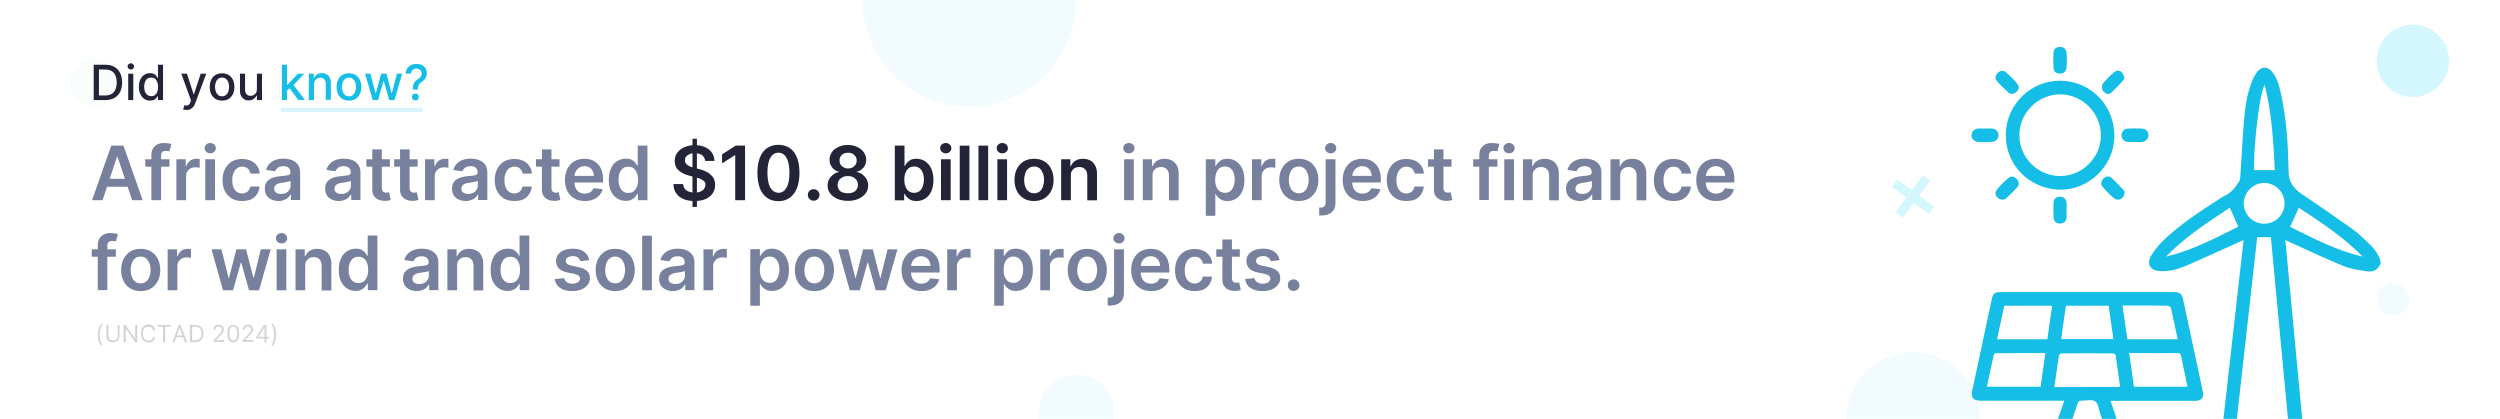 <svg width="1521" height="255" viewBox="0 0 1521 255" fill="none" xmlns="http://www.w3.org/2000/svg">
<rect x="0" y="0" width="1521" height="255" fill="#333333" stroke="none"/>
<g clip-path="url(#clip0_4_1166)">
<path d="M1521 0H0V255H1521V0Z" fill="white"/>
<mask id="mask0_4_1166" style="mask-type:luminance" maskUnits="userSpaceOnUse" x="0" y="0" width="1521" height="255">
<path d="M1521 0H0V255H1521V0Z" fill="white"/>
</mask>
<g mask="url(#mask0_4_1166)">
<path d="M589.8 65C625.7 65 654.8 35.9 654.8 0H524.8C524.8 35.9 553.9 65 589.8 65Z" fill="#F2FCFF"/>
</g>
<mask id="mask1_4_1166" style="mask-type:luminance" maskUnits="userSpaceOnUse" x="0" y="0" width="1521" height="255">
<path d="M1521 0H0V255H1521V0Z" fill="white"/>
</mask>
<g mask="url(#mask1_4_1166)">
<path d="M1163.8 214.2C1141.3 214.2 1123 232.5 1123 255H1204.6C1204.6 232.5 1186.3 214.2 1163.8 214.2Z" fill="#F2FCFF"/>
</g>
<mask id="mask2_4_1166" style="mask-type:luminance" maskUnits="userSpaceOnUse" x="0" y="0" width="1521" height="255">
<path d="M1521 0H0V255H1521V0Z" fill="white"/>
</mask>
<g mask="url(#mask2_4_1166)">
<path d="M57 64.7C65.063 64.7 71.6 58.163 71.6 50.1C71.6 42.037 65.063 35.5 57 35.5C48.937 35.5 42.4 42.037 42.4 50.1C42.4 58.163 48.937 64.7 57 64.7Z" fill="#F9FEFA"/>
</g>
<mask id="mask3_4_1166" style="mask-type:luminance" maskUnits="userSpaceOnUse" x="0" y="0" width="1521" height="255">
<path d="M1521 0H0V255H1521V0Z" fill="white"/>
</mask>
<g mask="url(#mask3_4_1166)">
<path d="M1176.7 125.6L1167.7 119L1174.3 110L1169.8 106.7L1163.2 115.7L1154.4 109.3L1151.1 113.8L1159.9 120.2L1153.4 129L1157.9 132.3L1164.4 123.5L1173.4 130.1L1176.7 125.6Z" fill="#D4F6FF"/>
</g>
<mask id="mask4_4_1166" style="mask-type:luminance" maskUnits="userSpaceOnUse" x="0" y="0" width="1521" height="255">
<path d="M1521 0H0V255H1521V0Z" fill="white"/>
</mask>
<g mask="url(#mask4_4_1166)">
<path d="M1456 192C1461.52 192 1466 187.523 1466 182C1466 176.477 1461.52 172 1456 172C1450.48 172 1446 176.477 1446 182C1446 187.523 1450.48 192 1456 192Z" fill="#F2FCFF"/>
</g>
<mask id="mask5_4_1166" style="mask-type:luminance" maskUnits="userSpaceOnUse" x="0" y="0" width="1521" height="255">
<path d="M1521 0H0V255H1521V0Z" fill="white"/>
</mask>
<g mask="url(#mask5_4_1166)">
<path d="M655 274C667.703 274 678 263.703 678 251C678 238.297 667.703 228 655 228C642.297 228 632 238.297 632 251C632 263.703 642.297 274 655 274Z" fill="#F2FCFF"/>
</g>
<mask id="mask6_4_1166" style="mask-type:luminance" maskUnits="userSpaceOnUse" x="0" y="0" width="1521" height="255">
<path d="M1521 0H0V255H1521V0Z" fill="white"/>
</mask>
<g mask="url(#mask6_4_1166)">
<path d="M62.4 121.8H56L67.7 88.6H75.1L86.8 121.8H80.4L71.5 95.4H71.2L62.4 121.8ZM62.6 108.8H80.1V113.6H62.6V108.8Z" fill="#77809C"/>
<path d="M103.1 96.9V101.4H88.4V96.9H103.1ZM92.1 121.8V94.5C92.1 92.8 92.4 91.4 93.1 90.3C93.8 89.2 94.7 88.4 95.9 87.8C97.1 87.2 98.4 87 99.8 87C100.8 87 101.7 87.1 102.5 87.2C103.3 87.4 103.9 87.5 104.3 87.6L103.1 92.1C102.9 92 102.5 91.9 102.2 91.9C101.9 91.9 101.4 91.8 100.9 91.8C99.8 91.8 99 92.1 98.6 92.6C98.2 93.1 98 93.9 98 94.9V121.8H92.1Z" fill="#77809C"/>
<path d="M107.3 121.8V96.9H113V101.1H113.3C113.8 99.7 114.5 98.6 115.6 97.8C116.7 97 118 96.6 119.4 96.6C119.7 96.6 120.1 96.6 120.5 96.6C120.9 96.6 121.2 96.7 121.5 96.7V102.1C121.3 102 120.9 101.9 120.3 101.9C119.7 101.9 119.2 101.8 118.8 101.8C117.7 101.8 116.8 102 115.9 102.5C115 103 114.4 103.6 113.9 104.4C113.4 105.2 113.2 106.1 113.2 107.2V121.8H107.3Z" fill="#77809C"/>
<path d="M127.9 93.3C127 93.3 126.2 93 125.5 92.4C124.8 91.8 124.5 91 124.5 90.1C124.5 89.2 124.8 88.5 125.5 87.9C126.2 87.3 127 87 127.9 87C128.8 87 129.6 87.3 130.3 87.9C131 88.5 131.3 89.3 131.3 90.2C131.3 91.1 131 91.8 130.3 92.4C129.6 93 128.8 93.3 127.9 93.3ZM124.9 121.8V96.9H130.8V121.8H124.9Z" fill="#77809C"/>
<path d="M147.3 122.3C144.8 122.3 142.7 121.8 140.9 120.7C139.1 119.6 137.8 118.1 136.8 116.2C135.8 114.3 135.4 112 135.4 109.5C135.4 107 135.9 104.7 136.9 102.8C137.9 100.9 139.2 99.3 141 98.3C142.8 97.3 144.9 96.7 147.3 96.7C149.3 96.7 151.1 97.1 152.7 97.8C154.3 98.5 155.5 99.6 156.4 100.9C157.3 102.2 157.9 103.8 158 105.6H152.4C152.2 104.4 151.6 103.4 150.8 102.6C150 101.8 148.8 101.4 147.4 101.4C146.2 101.4 145.1 101.7 144.2 102.4C143.3 103 142.6 104 142.1 105.2C141.6 106.4 141.3 107.8 141.3 109.5C141.3 111.2 141.5 112.7 142 113.9C142.5 115.1 143.2 116.1 144.1 116.7C145 117.3 146.1 117.7 147.3 117.7C148.2 117.7 148.9 117.5 149.6 117.2C150.3 116.9 150.9 116.4 151.3 115.8C151.8 115.2 152.1 114.4 152.3 113.5H157.9C157.8 115.3 157.2 116.8 156.3 118.2C155.4 119.6 154.2 120.6 152.6 121.4C151.2 121.9 149.4 122.3 147.3 122.3Z" fill="#77809C"/>
<path d="M169.5 122.3C167.9 122.3 166.5 122 165.2 121.4C163.9 120.8 162.9 120 162.2 118.9C161.5 117.8 161.1 116.4 161.1 114.8C161.1 113.4 161.4 112.2 161.9 111.3C162.4 110.4 163.1 109.6 164 109.1C164.9 108.5 165.9 108.1 167 107.8C168.1 107.5 169.3 107.3 170.5 107.2C172 107 173.1 106.9 174.1 106.8C175.1 106.7 175.7 106.5 176.1 106.2C176.5 105.9 176.7 105.5 176.7 105V104.9C176.7 103.7 176.3 102.7 175.6 102.1C174.9 101.4 173.8 101.1 172.5 101.1C171.1 101.1 169.9 101.4 169.1 102C168.3 102.6 167.7 103.4 167.4 104.2L161.9 103.4C162.3 101.9 163 100.6 164 99.6C165 98.6 166.2 97.8 167.6 97.3C169 96.8 170.6 96.5 172.4 96.5C173.6 96.5 174.8 96.6 176 96.9C177.2 97.2 178.3 97.6 179.3 98.3C180.3 99 181.1 99.8 181.7 100.9C182.3 102 182.6 103.4 182.6 105V121.7H177V118.3H176.8C176.4 119 175.9 119.6 175.3 120.2C174.7 120.8 173.9 121.3 172.9 121.6C171.9 122.1 170.8 122.3 169.5 122.3ZM171 118C172.2 118 173.2 117.8 174.1 117.3C175 116.8 175.6 116.2 176.1 115.4C176.6 114.6 176.8 113.8 176.8 112.9V110C176.6 110.2 176.3 110.3 175.9 110.4C175.5 110.5 175 110.6 174.4 110.7C173.9 110.8 173.3 110.9 172.8 111C172.3 111.1 171.8 111.1 171.4 111.2C170.5 111.3 169.7 111.5 169 111.8C168.3 112.1 167.8 112.4 167.4 112.9C167 113.4 166.8 114 166.8 114.8C166.8 115.9 167.2 116.7 168 117.2C168.8 117.7 169.8 118 171 118Z" fill="#77809C"/>
<path d="M206.2 122.3C204.6 122.3 203.2 122 201.9 121.4C200.6 120.8 199.6 120 198.9 118.9C198.2 117.8 197.8 116.4 197.8 114.8C197.8 113.4 198.1 112.2 198.6 111.3C199.1 110.4 199.8 109.6 200.7 109.1C201.6 108.5 202.6 108.1 203.7 107.8C204.8 107.5 206 107.3 207.2 107.2C208.7 107 209.8 106.9 210.8 106.8C211.8 106.7 212.4 106.5 212.8 106.2C213.2 105.9 213.4 105.5 213.4 105V104.9C213.4 103.7 213 102.7 212.3 102.1C211.6 101.4 210.5 101.1 209.2 101.1C207.8 101.1 206.6 101.4 205.8 102C205 102.6 204.4 103.4 204.1 104.2L198.6 103.4C199 101.9 199.7 100.6 200.7 99.6C201.7 98.6 202.9 97.8 204.3 97.3C205.7 96.8 207.3 96.5 209.1 96.5C210.3 96.5 211.5 96.6 212.7 96.9C213.9 97.2 215 97.6 216 98.3C217 99 217.8 99.8 218.4 100.9C219 102 219.3 103.4 219.3 105V121.7H213.7V118.3H213.5C213.1 119 212.6 119.6 212 120.2C211.4 120.8 210.6 121.3 209.6 121.6C208.6 122.1 207.5 122.3 206.2 122.3ZM207.7 118C208.9 118 209.9 117.8 210.8 117.3C211.7 116.8 212.3 116.2 212.8 115.4C213.3 114.6 213.5 113.8 213.5 112.9V110C213.3 110.2 213 110.3 212.6 110.4C212.2 110.5 211.7 110.6 211.1 110.7C210.6 110.8 210 110.9 209.5 111C209 111.1 208.5 111.1 208.1 111.2C207.2 111.3 206.4 111.5 205.7 111.8C205 112.1 204.5 112.4 204.1 112.9C203.7 113.4 203.5 114 203.5 114.8C203.5 115.9 203.9 116.7 204.7 117.2C205.5 117.7 206.5 118 207.7 118Z" fill="#77809C"/>
<path d="M237.2 96.9V101.4H222.9V96.9H237.2ZM226.4 90.9H232.3V114.3C232.3 115.1 232.4 115.7 232.7 116.1C232.9 116.5 233.3 116.8 233.7 117C234.1 117.2 234.5 117.2 235 117.2C235.4 117.2 235.7 117.2 236 117.1C236.3 117 236.5 117 236.7 117L237.7 121.6C237.4 121.7 236.9 121.8 236.4 122C235.8 122.1 235.1 122.2 234.3 122.2C232.8 122.2 231.5 122 230.3 121.5C229.1 121 228.2 120.2 227.5 119.2C226.8 118.2 226.5 116.9 226.5 115.3V90.9H226.4Z" fill="#77809C"/>
<path d="M254.1 96.9V101.4H239.8V96.9H254.1ZM243.3 90.9H249.2V114.3C249.2 115.1 249.3 115.7 249.6 116.1C249.8 116.5 250.2 116.8 250.6 117C251 117.2 251.4 117.2 251.9 117.2C252.3 117.2 252.6 117.2 252.9 117.1C253.2 117 253.4 117 253.6 117L254.6 121.6C254.3 121.7 253.8 121.8 253.3 122C252.7 122.1 252 122.2 251.2 122.2C249.7 122.2 248.4 122 247.2 121.5C246 121 245.1 120.2 244.4 119.2C243.7 118.2 243.4 116.9 243.4 115.3V90.9H243.3Z" fill="#77809C"/>
<path d="M258.6 121.8V96.9H264.3V101.1H264.6C265.1 99.7 265.8 98.6 266.9 97.8C268 97 269.3 96.6 270.7 96.6C271 96.6 271.4 96.6 271.8 96.6C272.2 96.6 272.5 96.7 272.8 96.7V102.1C272.6 102 272.2 101.9 271.6 101.9C271 101.9 270.5 101.8 270.1 101.8C269 101.8 268.1 102 267.2 102.5C266.3 103 265.7 103.6 265.2 104.4C264.7 105.2 264.5 106.1 264.5 107.2V121.8H258.6Z" fill="#77809C"/>
<path d="M283.4 122.3C281.8 122.3 280.4 122 279.1 121.4C277.8 120.8 276.8 120 276.1 118.9C275.4 117.8 275 116.4 275 114.8C275 113.4 275.3 112.2 275.8 111.3C276.3 110.4 277 109.6 277.9 109.1C278.8 108.5 279.8 108.1 280.9 107.8C282 107.5 283.2 107.3 284.4 107.2C285.9 107 287 106.9 288 106.8C289 106.7 289.6 106.5 290 106.2C290.4 105.9 290.6 105.5 290.6 105V104.9C290.6 103.7 290.2 102.7 289.5 102.1C288.8 101.4 287.7 101.1 286.4 101.1C285 101.1 283.8 101.4 283 102C282.2 102.6 281.6 103.4 281.3 104.2L275.8 103.4C276.2 101.9 276.9 100.6 277.9 99.6C278.9 98.6 280.1 97.8 281.5 97.3C282.9 96.8 284.5 96.5 286.3 96.5C287.5 96.5 288.7 96.6 289.9 96.9C291.1 97.2 292.2 97.6 293.2 98.3C294.2 99 295 99.8 295.6 100.9C296.2 102 296.5 103.4 296.5 105V121.7H290.9V118.3H290.7C290.3 119 289.8 119.6 289.2 120.2C288.6 120.8 287.8 121.3 286.8 121.6C285.8 122.1 284.7 122.3 283.4 122.3ZM284.9 118C286.1 118 287.1 117.8 288 117.3C288.9 116.8 289.5 116.2 290 115.4C290.5 114.6 290.7 113.8 290.7 112.9V110C290.5 110.2 290.2 110.3 289.8 110.4C289.4 110.5 288.9 110.6 288.3 110.7C287.8 110.8 287.2 110.9 286.7 111C286.2 111.1 285.7 111.1 285.3 111.2C284.4 111.3 283.6 111.5 282.9 111.8C282.2 112.1 281.7 112.4 281.3 112.9C280.9 113.4 280.7 114 280.7 114.8C280.7 115.9 281.1 116.7 281.9 117.2C282.7 117.7 283.7 118 284.9 118Z" fill="#77809C"/>
<path d="M312.9 122.3C310.4 122.3 308.3 121.8 306.5 120.7C304.7 119.6 303.4 118.1 302.4 116.2C301.4 114.3 301 112 301 109.5C301 107 301.5 104.7 302.5 102.8C303.5 100.9 304.8 99.3 306.6 98.3C308.4 97.3 310.5 96.7 312.9 96.7C314.9 96.7 316.7 97.1 318.3 97.8C319.9 98.5 321.1 99.6 322 100.9C322.9 102.2 323.5 103.8 323.6 105.6H318C317.8 104.4 317.2 103.4 316.4 102.6C315.6 101.8 314.4 101.4 313 101.4C311.8 101.4 310.7 101.7 309.8 102.4C308.9 103 308.2 104 307.7 105.2C307.2 106.4 306.9 107.8 306.9 109.5C306.9 111.2 307.1 112.7 307.6 113.9C308.1 115.1 308.8 116.1 309.7 116.7C310.6 117.3 311.7 117.7 312.9 117.7C313.8 117.7 314.5 117.5 315.2 117.2C315.9 116.9 316.5 116.4 316.9 115.8C317.4 115.2 317.7 114.4 317.9 113.5H323.5C323.4 115.3 322.8 116.8 321.9 118.2C321 119.6 319.8 120.6 318.2 121.4C316.8 121.9 315 122.3 312.9 122.3Z" fill="#77809C"/>
<path d="M340.4 96.9V101.4H326.1V96.9H340.4ZM329.6 90.9H335.5V114.3C335.5 115.1 335.6 115.7 335.9 116.1C336.1 116.5 336.5 116.8 336.9 117C337.3 117.2 337.7 117.2 338.2 117.2C338.6 117.2 338.9 117.2 339.2 117.1C339.5 117 339.7 117 339.9 117L340.9 121.6C340.6 121.7 340.1 121.8 339.6 122C339 122.1 338.3 122.2 337.5 122.2C336 122.2 334.7 122 333.5 121.5C332.3 121 331.4 120.2 330.7 119.2C330 118.2 329.7 116.9 329.7 115.3V90.9H329.6Z" fill="#77809C"/>
<path d="M355.9 122.3C353.4 122.3 351.2 121.8 349.4 120.7C347.6 119.7 346.2 118.2 345.2 116.3C344.2 114.4 343.7 112.1 343.7 109.5C343.7 106.9 344.2 104.7 345.2 102.7C346.2 100.8 347.5 99.2 349.3 98.2C351.1 97.2 353.1 96.6 355.5 96.6C357 96.6 358.5 96.8 359.9 97.3C361.3 97.8 362.5 98.6 363.5 99.6C364.6 100.6 365.4 101.9 366 103.5C366.6 105.1 366.9 107 366.9 109.2V111H346.5V107H361.3C361.3 105.9 361 104.9 360.6 104C360.1 103.1 359.5 102.4 358.6 101.9C357.8 101.4 356.8 101.1 355.6 101.1C354.4 101.1 353.3 101.4 352.4 102C351.5 102.6 350.8 103.3 350.3 104.3C349.8 105.3 349.5 106.3 349.5 107.4V110.9C349.5 112.3 349.8 113.6 350.3 114.6C350.8 115.6 351.6 116.4 352.5 117C353.5 117.5 354.6 117.8 355.8 117.8C356.7 117.8 357.4 117.7 358.1 117.4C358.8 117.2 359.4 116.8 359.9 116.3C360.4 115.8 360.8 115.2 361.1 114.5L366.6 115.1C366.3 116.5 365.6 117.8 364.6 118.9C363.6 120 362.4 120.8 360.9 121.4C359.5 122 357.8 122.3 355.9 122.3Z" fill="#77809C"/>
<path d="M380.7 122.2C378.7 122.2 377 121.7 375.4 120.7C373.9 119.7 372.6 118.2 371.7 116.3C370.8 114.4 370.4 112.1 370.4 109.3C370.4 106.5 370.9 104.2 371.8 102.3C372.7 100.4 373.9 98.9 375.5 98C377.1 97 378.8 96.5 380.7 96.5C382.2 96.5 383.4 96.7 384.3 97.2C385.2 97.7 386 98.3 386.5 99C387.1 99.7 387.5 100.3 387.8 100.9H388V88.6H393.9V121.8H388.1V117.9H387.7C387.4 118.5 387 119.1 386.4 119.8C385.8 120.5 385.1 121.1 384.1 121.5C383.3 122 382.1 122.2 380.7 122.2ZM382.3 117.4C383.5 117.4 384.6 117.1 385.5 116.4C386.4 115.7 387 114.8 387.5 113.6C388 112.4 388.2 111 388.2 109.4C388.2 107.8 388 106.4 387.5 105.2C387 104 386.4 103.1 385.5 102.4C384.6 101.7 383.6 101.4 382.3 101.4C381 101.4 379.9 101.7 379 102.4C378.1 103.1 377.5 104 377 105.2C376.5 106.4 376.3 107.8 376.3 109.3C376.3 110.9 376.5 112.2 377 113.5C377.4 114.7 378.1 115.7 379 116.4C380 117.1 381.1 117.4 382.3 117.4Z" fill="#77809C"/>
<path d="M429 97.7C428.8 96.3 428.2 95.2 427.1 94.4C426 93.6 424.5 93.2 422.7 93.2C421.4 93.2 420.4 93.4 419.5 93.8C418.6 94.2 417.9 94.7 417.4 95.3C416.9 95.9 416.7 96.7 416.7 97.5C416.7 98.2 416.9 98.8 417.2 99.3C417.5 99.8 418 100.2 418.5 100.6C419.1 101 419.7 101.2 420.3 101.5C421 101.7 421.6 101.9 422.3 102.1L425.4 102.9C426.7 103.2 427.9 103.6 429 104.1C430.1 104.6 431.2 105.2 432.1 106C433 106.8 433.8 107.7 434.3 108.7C434.8 109.8 435.1 111 435.1 112.5C435.1 114.4 434.6 116.2 433.6 117.6C432.6 119.1 431.2 120.2 429.3 121.1C427.4 121.9 425.2 122.3 422.5 122.3C419.9 122.3 417.7 121.9 415.8 121.1C413.9 120.3 412.4 119.1 411.4 117.6C410.3 116.1 409.8 114.2 409.7 112H415.6C415.7 113.2 416 114.1 416.7 114.9C417.3 115.7 418.1 116.2 419.2 116.6C420.3 117 421.3 117.2 422.6 117.2C423.9 117.2 425.1 117 426 116.6C427 116.2 427.8 115.7 428.3 114.9C428.9 114.2 429.1 113.4 429.2 112.4C429.2 111.5 428.9 110.8 428.4 110.3C427.9 109.8 427.2 109.3 426.3 108.9C425.4 108.5 424.4 108.2 423.2 107.9L419.4 106.9C416.7 106.2 414.5 105.1 412.9 103.7C411.3 102.3 410.5 100.4 410.5 98C410.5 96 411 94.3 412.1 92.9C413.2 91.4 414.6 90.3 416.5 89.5C418.3 88.7 420.4 88.3 422.7 88.3C425.1 88.3 427.1 88.7 428.9 89.5C430.7 90.3 432.1 91.4 433.1 92.9C434.1 94.3 434.6 96 434.7 97.9H429V97.7ZM421.3 125.9V84.4H424V125.9H421.3Z" fill="#242438"/>
<path d="M453.3 88.6V121.8H447.3V94.4H447.1L439.3 99.4V93.9L447.6 88.6H453.3Z" fill="#242438"/>
<path d="M473.6 122.4C470.9 122.4 468.6 121.7 466.7 120.4C464.8 119 463.3 117.1 462.3 114.5C461.3 111.9 460.8 108.8 460.8 105.2C460.8 101.6 461.3 98.5 462.3 95.9C463.3 93.3 464.8 91.4 466.7 90.1C468.6 88.8 470.9 88.1 473.6 88.1C476.3 88.1 478.5 88.8 480.5 90.1C482.5 91.4 483.9 93.4 484.9 95.9C485.9 98.5 486.4 101.5 486.4 105.1C486.4 108.7 485.9 111.8 484.9 114.4C483.9 117 482.4 118.9 480.5 120.3C478.6 121.7 476.3 122.4 473.6 122.4ZM473.6 117.3C475.7 117.3 477.3 116.3 478.5 114.2C479.7 112.2 480.3 109.1 480.3 105.1C480.3 102.5 480 100.2 479.5 98.4C478.9 96.6 478.2 95.3 477.2 94.3C476.2 93.4 475 92.9 473.6 92.9C471.5 92.9 469.9 93.9 468.7 96C467.5 98 466.9 101.1 466.9 105C466.9 107.6 467.2 109.9 467.7 111.7C468.2 113.5 469 114.9 470 115.8C471 116.7 472.2 117.3 473.6 117.3Z" fill="#242438"/>
<path d="M495 122.1C494 122.1 493.2 121.8 492.5 121.1C491.8 120.4 491.5 119.6 491.5 118.6C491.5 117.6 491.8 116.8 492.5 116.1C493.2 115.4 494 115.1 495 115.1C496 115.1 496.8 115.4 497.5 116.1C498.2 116.8 498.6 117.6 498.6 118.6C498.6 119.3 498.4 119.9 498.1 120.4C497.8 120.9 497.3 121.4 496.8 121.7C496.2 122 495.6 122.1 495 122.1Z" fill="#242438"/>
<path d="M515.9 122.2C513.5 122.2 511.3 121.8 509.5 121C507.6 120.2 506.2 119.1 505.1 117.7C504 116.3 503.5 114.7 503.5 112.9C503.5 111.5 503.8 110.2 504.4 109.1C505 107.9 505.9 107 506.9 106.2C507.9 105.4 509.1 104.9 510.4 104.7V104.5C508.7 104.1 507.3 103.2 506.3 101.9C505.2 100.5 504.7 99 504.7 97.2C504.7 95.5 505.2 94 506.1 92.6C507 91.2 508.4 90.2 510.1 89.4C511.8 88.6 513.7 88.2 515.8 88.2C517.9 88.2 519.8 88.6 521.5 89.4C523.2 90.2 524.5 91.2 525.5 92.6C526.5 94 527 95.5 527 97.2C527 99 526.5 100.6 525.4 101.9C524.3 103.2 523 104.1 521.3 104.5V104.7C522.6 104.9 523.8 105.4 524.8 106.2C525.8 107 526.7 108 527.3 109.1C527.9 110.3 528.2 111.5 528.2 112.9C528.2 114.7 527.7 116.3 526.6 117.7C525.5 119.1 524.1 120.2 522.2 121C520.5 121.8 518.3 122.2 515.9 122.2ZM515.9 117.6C517.1 117.6 518.2 117.4 519.1 117C520 116.6 520.7 116 521.2 115.2C521.7 114.4 522 113.5 522 112.5C522 111.4 521.7 110.5 521.2 109.7C520.7 108.9 519.9 108.2 519 107.8C518.1 107.3 517 107.1 515.8 107.1C514.6 107.1 513.6 107.3 512.6 107.8C511.7 108.3 510.9 108.9 510.4 109.7C509.9 110.5 509.6 111.5 509.6 112.5C509.6 113.5 509.8 114.4 510.3 115.2C510.8 116 511.5 116.6 512.4 117C513.6 117.4 514.7 117.6 515.9 117.6ZM515.9 102.5C516.9 102.5 517.8 102.3 518.6 101.9C519.4 101.5 520 100.9 520.5 100.2C521 99.5 521.2 98.6 521.2 97.7C521.2 96.7 521 95.9 520.5 95.2C520.1 94.5 519.4 93.9 518.7 93.5C517.9 93.1 517 92.9 516 92.9C515 92.9 514 93.1 513.2 93.5C512.4 93.9 511.8 94.5 511.4 95.2C511 95.9 510.7 96.8 510.8 97.7C510.8 98.7 511 99.5 511.5 100.2C511.9 100.9 512.6 101.5 513.4 101.9C514.2 102.3 514.9 102.5 515.9 102.5Z" fill="#242438"/>
<path d="M544.4 121.8V88.6H550.3V101H550.5C550.8 100.4 551.2 99.7 551.8 99.1C552.4 98.4 553.1 97.8 554 97.3C554.9 96.8 556.1 96.6 557.6 96.6C559.5 96.6 561.3 97.1 562.8 98.1C564.3 99.1 565.6 100.5 566.5 102.4C567.4 104.3 567.9 106.6 567.9 109.4C567.9 112.1 567.5 114.5 566.6 116.4C565.7 118.3 564.5 119.8 562.9 120.8C561.4 121.8 559.6 122.3 557.6 122.3C556.2 122.3 555 122.1 554 121.6C553.1 121.1 552.3 120.5 551.7 119.9C551.1 119.3 550.7 118.6 550.4 118H550.1V121.9H544.4V121.8ZM550.2 109.3C550.2 110.9 550.4 112.3 550.9 113.5C551.4 114.7 552 115.7 552.9 116.3C553.8 117 554.8 117.3 556.1 117.3C557.4 117.3 558.5 117 559.4 116.3C560.3 115.6 560.9 114.6 561.4 113.4C561.8 112.2 562.1 110.8 562.1 109.2C562.1 107.7 561.9 106.3 561.4 105.1C560.9 103.9 560.3 103 559.4 102.3C558.5 101.6 557.4 101.3 556.1 101.3C554.8 101.3 553.8 101.6 552.9 102.3C552 103 551.4 103.9 550.9 105.1C550.4 106.3 550.2 107.7 550.2 109.3Z" fill="#242438"/>
<path d="M575.4 93.3C574.5 93.3 573.7 93 573 92.4C572.3 91.8 572 91 572 90.1C572 89.2 572.3 88.5 573 87.9C573.7 87.3 574.5 87 575.4 87C576.3 87 577.1 87.3 577.8 87.9C578.5 88.5 578.8 89.3 578.8 90.2C578.8 91.1 578.5 91.8 577.8 92.4C577.2 93 576.4 93.3 575.4 93.3ZM572.5 121.8V96.9H578.4V121.8H572.5Z" fill="#242438"/>
<path d="M589.8 88.6V121.8H583.9V88.6H589.8Z" fill="#242438"/>
<path d="M601.2 88.6V121.8H595.3V88.6H601.2Z" fill="#242438"/>
<path d="M609.8 93.3C608.9 93.3 608.1 93 607.4 92.4C606.7 91.8 606.4 91 606.4 90.1C606.4 89.2 606.7 88.5 607.4 87.9C608.1 87.3 608.9 87 609.8 87C610.7 87 611.5 87.3 612.2 87.9C612.9 88.5 613.2 89.3 613.2 90.2C613.2 91.1 612.9 91.8 612.2 92.4C611.5 93 610.7 93.3 609.8 93.3ZM606.8 121.8V96.9H612.7V121.8H606.8Z" fill="#242438"/>
<path d="M629.1 122.3C626.7 122.3 624.6 121.8 622.8 120.7C621 119.6 619.6 118.1 618.7 116.2C617.7 114.3 617.2 112 617.2 109.5C617.2 106.9 617.7 104.7 618.7 102.7C619.7 100.8 621.1 99.3 622.8 98.2C624.6 97.1 626.7 96.6 629.1 96.6C631.5 96.6 633.6 97.1 635.4 98.2C637.2 99.3 638.6 100.8 639.5 102.7C640.5 104.6 641 106.9 641 109.5C641 112.1 640.5 114.3 639.5 116.2C638.5 118.1 637.1 119.6 635.4 120.7C633.7 121.7 631.6 122.3 629.1 122.3ZM629.2 117.6C630.5 117.6 631.6 117.2 632.5 116.5C633.4 115.8 634 114.8 634.5 113.6C634.9 112.4 635.2 111 635.2 109.5C635.2 108 635 106.6 634.5 105.4C634 104.2 633.4 103.2 632.5 102.4C631.6 101.7 630.5 101.3 629.2 101.3C627.8 101.3 626.7 101.7 625.8 102.4C624.9 103.1 624.2 104.1 623.8 105.4C623.4 106.7 623.1 108 623.1 109.5C623.1 111 623.3 112.4 623.8 113.6C624.2 114.8 624.9 115.8 625.8 116.5C626.7 117.2 627.8 117.6 629.2 117.6Z" fill="#242438"/>
<path d="M651.5 107.2V121.8H645.6V96.9H651.2V101.1H651.5C652.1 99.7 653 98.6 654.2 97.8C655.5 97 657 96.6 658.9 96.6C660.6 96.6 662.1 97 663.4 97.7C664.7 98.4 665.7 99.5 666.4 100.9C667.1 102.3 667.5 104 667.4 106V121.9H661.5V106.9C661.5 105.2 661.1 103.9 660.2 103C659.3 102.1 658.2 101.6 656.6 101.6C655.6 101.6 654.7 101.8 653.9 102.3C653.1 102.7 652.5 103.4 652 104.2C651.5 105 651.5 106 651.5 107.2Z" fill="#242438"/>
<path d="M686.8 93.3C685.9 93.3 685.1 93 684.4 92.4C683.7 91.8 683.4 91 683.4 90.1C683.4 89.2 683.7 88.5 684.4 87.9C685.1 87.3 685.9 87 686.8 87C687.7 87 688.5 87.3 689.2 87.9C689.9 88.5 690.2 89.3 690.2 90.2C690.2 91.1 689.9 91.8 689.2 92.4C688.6 93 687.8 93.3 686.8 93.3ZM683.9 121.8V96.9H689.8V121.8H683.9Z" fill="#77809C"/>
<path d="M701.2 107.2V121.8H695.3V96.9H700.9V101.1H701.2C701.8 99.7 702.7 98.6 703.9 97.8C705.2 97 706.7 96.6 708.6 96.6C710.3 96.6 711.8 97 713.1 97.7C714.4 98.4 715.4 99.5 716.1 100.9C716.8 102.3 717.2 104 717.1 106V121.9H711.2V106.9C711.2 105.2 710.8 103.9 709.9 103C709 102.1 707.9 101.6 706.3 101.6C705.3 101.6 704.4 101.8 703.6 102.3C702.8 102.7 702.2 103.4 701.7 104.2C701.2 105 701.2 106 701.2 107.2Z" fill="#77809C"/>
<path d="M733.6 131.1V96.9H739.4V101H739.7C740 100.4 740.4 99.7 741 99.1C741.6 98.4 742.3 97.8 743.2 97.3C744.1 96.8 745.3 96.6 746.8 96.6C748.7 96.6 750.5 97.1 752 98.1C753.5 99.1 754.8 100.5 755.7 102.4C756.6 104.3 757.1 106.6 757.1 109.4C757.1 112.1 756.7 114.5 755.8 116.4C754.9 118.3 753.7 119.8 752.1 120.8C750.5 121.8 748.8 122.3 746.8 122.3C745.4 122.3 744.2 122.1 743.2 121.6C742.3 121.1 741.5 120.5 740.9 119.9C740.3 119.2 739.9 118.6 739.6 118H739.4V131.3H733.6V131.1ZM739.3 109.3C739.3 110.9 739.5 112.3 740 113.5C740.5 114.7 741.1 115.7 742 116.3C742.9 116.9 743.9 117.3 745.2 117.3C746.5 117.3 747.6 117 748.5 116.3C749.4 115.6 750 114.6 750.5 113.4C750.9 112.2 751.2 110.8 751.2 109.2C751.2 107.7 751 106.3 750.5 105.1C750.1 103.9 749.4 103 748.5 102.3C747.6 101.6 746.5 101.3 745.2 101.3C743.9 101.3 742.9 101.6 742 102.3C741.1 103 740.5 103.9 740 105.1C739.6 106.3 739.3 107.7 739.3 109.3Z" fill="#77809C"/>
<path d="M761.7 121.8V96.9H767.4V101.1H767.7C768.2 99.7 768.9 98.6 770 97.8C771.1 97 772.4 96.6 773.8 96.6C774.1 96.6 774.5 96.6 774.9 96.6C775.3 96.6 775.6 96.7 775.9 96.7V102.1C775.7 102 775.3 101.9 774.7 101.9C774.1 101.9 773.6 101.8 773.2 101.8C772.1 101.8 771.2 102 770.3 102.5C769.4 103 768.8 103.6 768.3 104.4C767.8 105.2 767.6 106.1 767.6 107.2V121.8H761.7Z" fill="#77809C"/>
<path d="M790.2 122.3C787.8 122.3 785.7 121.8 783.9 120.7C782.1 119.6 780.7 118.1 779.8 116.2C778.8 114.3 778.3 112 778.3 109.5C778.3 106.9 778.8 104.7 779.8 102.7C780.8 100.8 782.2 99.3 783.9 98.2C785.7 97.1 787.8 96.6 790.2 96.6C792.6 96.6 794.7 97.1 796.5 98.2C798.3 99.3 799.7 100.8 800.6 102.7C801.6 104.6 802.1 106.9 802.1 109.5C802.1 112.1 801.6 114.3 800.6 116.2C799.6 118.1 798.2 119.6 796.5 120.7C794.7 121.7 792.6 122.3 790.2 122.3ZM790.2 117.6C791.5 117.6 792.6 117.2 793.5 116.5C794.4 115.8 795 114.8 795.5 113.6C795.9 112.4 796.2 111 796.2 109.5C796.2 108 796 106.6 795.5 105.4C795 104.2 794.4 103.2 793.5 102.4C792.6 101.7 791.5 101.3 790.2 101.3C788.8 101.3 787.7 101.7 786.8 102.4C785.9 103.1 785.2 104.1 784.8 105.4C784.4 106.7 784.1 108 784.1 109.5C784.1 111 784.3 112.4 784.8 113.6C785.2 114.8 785.9 115.8 786.8 116.5C787.8 117.2 788.9 117.6 790.2 117.6Z" fill="#77809C"/>
<path d="M806.6 96.9H812.5V123.2C812.5 125 812.2 126.5 811.5 127.6C810.8 128.8 809.8 129.6 808.5 130.2C807.2 130.8 805.7 131.1 803.8 131.1C803.6 131.1 803.4 131.1 803.2 131.1C803 131.1 802.8 131.1 802.6 131.1V126.3C802.8 126.3 802.9 126.3 803 126.3C803.1 126.3 803.3 126.3 803.4 126.3C804.5 126.3 805.3 126 805.8 125.5C806.3 125 806.5 124.2 806.5 123.1V96.9H806.6ZM809.6 93.3C808.7 93.3 807.9 93 807.2 92.4C806.5 91.8 806.2 91 806.2 90.2C806.2 89.3 806.5 88.6 807.2 87.9C807.9 87.2 808.7 87 809.6 87C810.5 87 811.3 87.3 812 87.9C812.7 88.5 813 89.3 813 90.2C813 91.1 812.7 91.8 812 92.4C811.3 93 810.5 93.3 809.6 93.3Z" fill="#77809C"/>
<path d="M829.1 122.3C826.6 122.3 824.4 121.8 822.6 120.7C820.8 119.7 819.4 118.2 818.4 116.3C817.4 114.4 816.9 112.1 816.9 109.5C816.9 106.9 817.4 104.7 818.4 102.7C819.4 100.8 820.7 99.2 822.5 98.2C824.3 97.2 826.3 96.6 828.7 96.6C830.2 96.6 831.7 96.8 833.1 97.3C834.5 97.8 835.7 98.6 836.7 99.6C837.8 100.6 838.6 101.9 839.2 103.5C839.8 105.1 840.1 107 840.1 109.2V111H819.7V107H834.5C834.5 105.9 834.2 104.9 833.8 104C833.3 103.1 832.7 102.4 831.8 101.9C831 101.4 830 101.1 828.8 101.1C827.6 101.1 826.5 101.4 825.6 102C824.7 102.6 824 103.3 823.5 104.3C823 105.3 822.7 106.3 822.7 107.4V110.9C822.7 112.3 823 113.6 823.5 114.6C824 115.6 824.8 116.4 825.7 117C826.7 117.5 827.8 117.8 829 117.8C829.9 117.8 830.6 117.7 831.3 117.4C832 117.2 832.6 116.8 833.1 116.3C833.6 115.8 834 115.2 834.3 114.5L839.8 115.1C839.5 116.5 838.8 117.8 837.8 118.9C836.8 120 835.6 120.8 834.1 121.4C832.8 122 831.1 122.3 829.1 122.3Z" fill="#77809C"/>
<path d="M855.6 122.3C853.1 122.3 851 121.8 849.2 120.7C847.4 119.6 846.1 118.1 845.1 116.2C844.1 114.3 843.7 112 843.7 109.5C843.7 107 844.2 104.7 845.2 102.8C846.2 100.9 847.5 99.3 849.3 98.3C851.1 97.3 853.2 96.7 855.6 96.7C857.6 96.7 859.4 97.1 861 97.8C862.6 98.5 863.8 99.6 864.7 100.9C865.6 102.2 866.2 103.8 866.3 105.6H860.7C860.5 104.4 859.9 103.4 859.1 102.6C858.3 101.8 857.1 101.4 855.7 101.4C854.5 101.4 853.4 101.7 852.5 102.4C851.6 103 850.9 104 850.4 105.2C849.9 106.4 849.6 107.8 849.6 109.5C849.6 111.2 849.8 112.7 850.3 113.9C850.8 115.1 851.5 116.1 852.4 116.7C853.3 117.3 854.4 117.7 855.6 117.7C856.5 117.7 857.2 117.5 857.9 117.2C858.6 116.9 859.2 116.4 859.6 115.8C860.1 115.2 860.4 114.4 860.6 113.5H866.2C866.1 115.3 865.5 116.8 864.6 118.2C863.7 119.6 862.5 120.6 860.9 121.4C859.5 121.9 857.7 122.3 855.6 122.3Z" fill="#77809C"/>
<path d="M883.1 96.9V101.4H868.8V96.9H883.1ZM872.3 90.9H878.2V114.3C878.2 115.1 878.3 115.7 878.6 116.1C878.8 116.5 879.2 116.8 879.6 117C880 117.2 880.4 117.2 880.9 117.2C881.3 117.2 881.6 117.2 881.9 117.1C882.2 117 882.4 117 882.6 117L883.6 121.6C883.3 121.7 882.8 121.8 882.3 122C881.7 122.1 881 122.2 880.2 122.2C878.7 122.2 877.4 122 876.2 121.5C875 121 874.1 120.2 873.4 119.2C872.7 118.2 872.4 116.9 872.4 115.3V90.9H872.3Z" fill="#77809C"/>
<path d="M911 96.9V101.4H896.3V96.9H911ZM900 121.8V94.5C900 92.8 900.3 91.4 901 90.3C901.7 89.2 902.6 88.4 903.8 87.8C905 87.2 906.3 87 907.7 87C908.7 87 909.6 87.1 910.4 87.2C911.2 87.4 911.8 87.5 912.2 87.6L911 92.1C910.8 92 910.4 91.9 910.1 91.9C909.8 91.9 909.3 91.8 908.8 91.8C907.7 91.8 906.9 92.1 906.5 92.6C906.1 93.1 905.8 93.9 905.8 94.8V121.7H900V121.8Z" fill="#77809C"/>
<path d="M918.1 93.3C917.2 93.3 916.4 93 915.7 92.4C915 91.8 914.7 91 914.7 90.1C914.7 89.2 915 88.5 915.7 87.9C916.4 87.3 917.2 87 918.1 87C919 87 919.8 87.3 920.5 87.9C921.2 88.5 921.5 89.3 921.5 90.2C921.5 91.1 921.2 91.8 920.5 92.4C919.9 93 919.1 93.3 918.1 93.3ZM915.2 121.8V96.9H921.1V121.8H915.2Z" fill="#77809C"/>
<path d="M932.5 107.2V121.8H926.6V96.9H932.2V101.1H932.5C933.1 99.7 934 98.6 935.2 97.8C936.5 97 938 96.6 939.9 96.6C941.6 96.6 943.1 97 944.4 97.7C945.7 98.4 946.7 99.5 947.4 100.9C948.1 102.3 948.5 104 948.4 106V121.9H942.5V106.9C942.5 105.2 942.1 103.9 941.2 103C940.3 102.1 939.2 101.6 937.6 101.6C936.6 101.6 935.7 101.8 934.9 102.3C934.1 102.7 933.5 103.4 933 104.2C932.5 105 932.5 106 932.5 107.2Z" fill="#77809C"/>
<path d="M961.2 122.3C959.6 122.3 958.2 122 956.9 121.4C955.6 120.8 954.6 120 953.9 118.9C953.2 117.8 952.8 116.4 952.8 114.8C952.8 113.4 953.1 112.2 953.6 111.3C954.1 110.4 954.8 109.6 955.7 109.1C956.6 108.5 957.6 108.1 958.7 107.8C959.8 107.5 961 107.3 962.2 107.2C963.7 107 964.8 106.9 965.8 106.8C966.8 106.7 967.4 106.5 967.8 106.2C968.2 105.9 968.4 105.5 968.4 105V104.9C968.4 103.7 968 102.7 967.3 102.1C966.6 101.4 965.5 101.1 964.2 101.1C962.8 101.1 961.6 101.4 960.8 102C960 102.6 959.4 103.4 959.1 104.2L953.6 103.4C954 101.9 954.7 100.6 955.7 99.6C956.7 98.6 957.9 97.8 959.3 97.3C960.7 96.8 962.3 96.5 964.1 96.5C965.3 96.5 966.5 96.6 967.7 96.9C968.9 97.2 970 97.6 971 98.3C972 98.9 972.8 99.8 973.4 100.9C974 102 974.3 103.4 974.3 105V121.7H968.7V118.3H968.5C968.1 119 967.6 119.6 967 120.2C966.4 120.8 965.6 121.3 964.6 121.6C963.6 122.1 962.5 122.3 961.2 122.3ZM962.7 118C963.9 118 964.9 117.8 965.8 117.3C966.7 116.8 967.3 116.2 967.8 115.4C968.3 114.6 968.5 113.8 968.5 112.9V110C968.3 110.2 968 110.3 967.6 110.4C967.2 110.5 966.7 110.6 966.1 110.7C965.6 110.8 965 110.9 964.5 111C964 111.1 963.5 111.1 963.1 111.2C962.2 111.3 961.4 111.5 960.7 111.8C960 112.1 959.5 112.4 959.1 112.9C958.7 113.4 958.5 114 958.5 114.8C958.5 115.9 958.9 116.7 959.7 117.2C960.5 117.7 961.5 118 962.7 118Z" fill="#77809C"/>
<path d="M985.7 107.2V121.8H979.8V96.9H985.4V101.1H985.7C986.3 99.7 987.2 98.6 988.4 97.8C989.7 97 991.2 96.6 993.1 96.6C994.8 96.6 996.3 97 997.6 97.7C998.9 98.4 999.9 99.5 1000.6 100.9C1001.3 102.3 1001.7 104 1001.6 106V121.9H995.7V106.9C995.7 105.2 995.3 103.9 994.4 103C993.5 102.1 992.4 101.6 990.8 101.6C989.8 101.6 988.9 101.8 988.1 102.3C987.3 102.7 986.7 103.4 986.2 104.2C985.9 105 985.7 106 985.7 107.2Z" fill="#77809C"/>
<path d="M1018.1 122.3C1015.6 122.3 1013.5 121.8 1011.7 120.7C1009.9 119.6 1008.6 118.1 1007.6 116.2C1006.6 114.3 1006.2 112 1006.2 109.5C1006.2 107 1006.7 104.7 1007.7 102.8C1008.7 100.9 1010 99.3 1011.8 98.3C1013.6 97.2 1015.7 96.7 1018.1 96.7C1020.1 96.7 1021.9 97.1 1023.5 97.8C1025.1 98.5 1026.3 99.6 1027.2 100.9C1028.1 102.2 1028.7 103.8 1028.8 105.6H1023.2C1023 104.4 1022.4 103.4 1021.6 102.6C1020.8 101.8 1019.6 101.4 1018.2 101.4C1017 101.4 1015.9 101.7 1015 102.4C1014.1 103 1013.4 104 1012.9 105.2C1012.4 106.4 1012.1 107.8 1012.1 109.5C1012.1 111.2 1012.3 112.7 1012.8 113.9C1013.3 115.1 1014 116.1 1014.9 116.7C1015.8 117.4 1016.9 117.7 1018.1 117.7C1019 117.7 1019.7 117.5 1020.4 117.2C1021.1 116.9 1021.7 116.4 1022.1 115.8C1022.6 115.2 1022.9 114.4 1023.1 113.5H1028.7C1028.6 115.3 1028 116.8 1027.1 118.2C1026.2 119.6 1025 120.6 1023.4 121.4C1022 121.9 1020.2 122.3 1018.1 122.3Z" fill="#77809C"/>
<path d="M1044.2 122.3C1041.7 122.3 1039.5 121.8 1037.7 120.7C1035.9 119.7 1034.5 118.2 1033.5 116.3C1032.5 114.4 1032 112.1 1032 109.5C1032 106.9 1032.5 104.7 1033.5 102.7C1034.5 100.8 1035.8 99.2 1037.6 98.2C1039.4 97.2 1041.4 96.6 1043.8 96.6C1045.3 96.6 1046.8 96.8 1048.2 97.3C1049.6 97.8 1050.8 98.6 1051.8 99.6C1052.9 100.6 1053.7 101.9 1054.3 103.5C1054.9 105.1 1055.2 107 1055.2 109.2V111H1034.8V107H1049.6C1049.6 105.9 1049.3 104.9 1048.9 104C1048.4 103.1 1047.8 102.4 1046.9 101.9C1046.1 101.4 1045.1 101.1 1043.9 101.1C1042.7 101.1 1041.6 101.4 1040.7 102C1039.8 102.6 1039.1 103.3 1038.6 104.3C1038.1 105.3 1037.8 106.3 1037.8 107.4V110.9C1037.8 112.3 1038.1 113.6 1038.6 114.6C1039.1 115.6 1039.9 116.4 1040.8 117C1041.8 117.5 1042.9 117.8 1044.1 117.8C1045 117.8 1045.7 117.7 1046.4 117.4C1047.1 117.2 1047.7 116.8 1048.2 116.3C1048.7 115.8 1049.1 115.2 1049.4 114.5L1054.9 115.1C1054.6 116.5 1053.9 117.8 1052.9 118.9C1051.9 120 1050.7 120.8 1049.2 121.4C1047.7 122 1046.1 122.3 1044.2 122.3Z" fill="#77809C"/>
<path d="M70.5 151.7V156.2H55.8V151.7H70.5ZM59.5 176.6V149.3C59.5 147.6 59.8 146.2 60.5 145.1C61.2 144 62.1 143.2 63.3 142.6C64.5 142 65.8 141.8 67.2 141.8C68.2 141.8 69.1 141.9 69.9 142C70.7 142.2 71.3 142.3 71.7 142.4L70.5 146.9C70.3 146.8 69.9 146.7 69.6 146.7C69.3 146.7 68.8 146.6 68.3 146.6C67.2 146.6 66.4 146.9 66 147.4C65.6 147.9 65.3 148.7 65.3 149.6V176.5H59.5V176.6Z" fill="#77809C"/>
<path d="M85.6 177.1C83.2 177.1 81.1 176.6 79.3 175.5C77.5 174.4 76.1 172.9 75.2 171C74.2 169.1 73.7 166.8 73.7 164.3C73.7 161.7 74.2 159.5 75.2 157.5C76.2 155.6 77.6 154.1 79.3 153C81.1 151.9 83.2 151.4 85.6 151.4C88 151.4 90.1 151.9 91.9 153C93.7 154.1 95.1 155.6 96 157.5C97 159.4 97.5 161.7 97.5 164.3C97.5 166.9 97 169.1 96 171C95 172.9 93.6 174.4 91.9 175.5C90.1 176.6 88 177.1 85.6 177.1ZM85.6 172.4C86.9 172.4 88 172 88.9 171.3C89.8 170.6 90.4 169.6 90.9 168.4C91.3 167.2 91.6 165.8 91.6 164.3C91.6 162.8 91.4 161.4 90.9 160.2C90.4 159 89.8 158 88.9 157.2C88 156.5 86.9 156.1 85.6 156.1C84.2 156.1 83.1 156.5 82.2 157.2C81.3 157.9 80.6 158.9 80.2 160.2C79.8 161.5 79.5 162.8 79.5 164.3C79.5 165.8 79.7 167.2 80.2 168.4C80.6 169.6 81.3 170.6 82.2 171.3C83.1 172 84.2 172.4 85.6 172.4Z" fill="#77809C"/>
<path d="M102 176.6V151.7H107.7V155.9H108C108.5 154.5 109.2 153.4 110.3 152.6C111.4 151.8 112.7 151.4 114.1 151.4C114.4 151.4 114.8 151.4 115.2 151.4C115.6 151.4 115.9 151.5 116.2 151.5V156.9C116 156.8 115.6 156.7 115 156.7C114.4 156.7 113.9 156.6 113.5 156.6C112.4 156.6 111.5 156.8 110.6 157.3C109.7 157.8 109.1 158.4 108.6 159.2C108.1 160 107.9 160.9 107.9 162V176.6H102Z" fill="#77809C"/>
<path d="M135.7 176.6L128.7 151.7H134.7L139.1 169.2H139.3L143.8 151.7H149.7L154.2 169.1H154.4L158.7 151.7H164.7L157.6 176.6H151.5L146.8 159.8H146.5L141.8 176.6H135.7Z" fill="#77809C"/>
<path d="M171.3 148.1C170.4 148.1 169.6 147.8 168.9 147.2C168.2 146.6 167.9 145.8 167.9 144.9C167.9 144 168.2 143.3 168.9 142.7C169.6 142.1 170.4 141.8 171.3 141.8C172.2 141.8 173 142.1 173.7 142.7C174.4 143.3 174.7 144.1 174.7 145C174.7 145.9 174.4 146.6 173.7 147.2C173 147.8 172.2 148.1 171.3 148.1ZM168.3 176.6V151.7H174.2V176.6H168.3Z" fill="#77809C"/>
<path d="M185.7 162V176.6H179.8V151.7H185.4V155.9H185.7C186.3 154.5 187.2 153.4 188.4 152.6C189.7 151.8 191.2 151.4 193.1 151.4C194.8 151.4 196.3 151.8 197.6 152.5C198.9 153.2 199.9 154.3 200.6 155.7C201.3 157.1 201.7 158.8 201.6 160.8V176.7H195.7V161.7C195.7 160 195.3 158.7 194.4 157.8C193.5 156.9 192.4 156.4 190.8 156.4C189.8 156.4 188.9 156.6 188.1 157.1C187.3 157.5 186.7 158.2 186.2 159C185.7 159.8 185.7 160.8 185.7 162Z" fill="#77809C"/>
<path d="M216.4 177C214.4 177 212.7 176.5 211.1 175.5C209.6 174.5 208.3 173 207.4 171.1C206.5 169.2 206.1 166.9 206.1 164.1C206.1 161.3 206.6 159 207.5 157.1C208.4 155.2 209.6 153.7 211.2 152.8C212.8 151.8 214.5 151.3 216.4 151.3C217.9 151.3 219.1 151.5 220 152C220.9 152.5 221.7 153.1 222.2 153.8C222.8 154.5 223.2 155.1 223.5 155.7H223.7V143.3H229.6V176.5H223.8V172.6H223.4C223.1 173.2 222.7 173.8 222.1 174.5C221.5 175.2 220.8 175.8 219.8 176.2C219 176.8 217.9 177 216.4 177ZM218.1 172.2C219.3 172.2 220.4 171.9 221.3 171.2C222.2 170.5 222.8 169.6 223.3 168.4C223.8 167.2 224 165.8 224 164.2C224 162.6 223.8 161.2 223.3 160C222.8 158.8 222.2 157.9 221.3 157.2C220.4 156.5 219.4 156.2 218.1 156.2C216.8 156.2 215.7 156.5 214.8 157.2C213.9 157.9 213.3 158.8 212.8 160C212.3 161.2 212.1 162.6 212.1 164.1C212.1 165.7 212.3 167 212.8 168.3C213.2 169.5 213.9 170.5 214.8 171.2C215.7 171.9 216.8 172.2 218.1 172.2Z" fill="#77809C"/>
<path d="M253.6 177.1C252 177.1 250.6 176.8 249.3 176.2C248 175.6 247 174.8 246.3 173.7C245.6 172.6 245.2 171.2 245.2 169.6C245.2 168.2 245.5 167 246 166.1C246.5 165.2 247.2 164.4 248.1 163.9C249 163.3 250 162.9 251.1 162.6C252.2 162.3 253.4 162.1 254.6 162C256.1 161.8 257.2 161.7 258.2 161.6C259.2 161.5 259.8 161.3 260.2 161C260.6 160.7 260.8 160.3 260.8 159.8V159.7C260.8 158.5 260.4 157.5 259.7 156.9C259 156.2 257.9 155.9 256.6 155.9C255.2 155.9 254 156.2 253.2 156.8C252.4 157.4 251.8 158.2 251.5 159L246 158.2C246.4 156.7 247.1 155.4 248.1 154.4C249.1 153.4 250.3 152.6 251.7 152.1C253.1 151.6 254.7 151.3 256.5 151.3C257.7 151.3 258.9 151.4 260.1 151.7C261.3 152 262.4 152.4 263.4 153.1C264.4 153.8 265.2 154.6 265.8 155.7C266.4 156.8 266.7 158.2 266.7 159.8V176.5H261.1V173.1H260.9C260.5 173.8 260 174.4 259.4 175C258.8 175.6 258 176.1 257 176.4C256 176.9 254.9 177.1 253.6 177.1ZM255.1 172.8C256.3 172.8 257.3 172.6 258.2 172.1C259.1 171.6 259.7 171 260.2 170.2C260.7 169.4 260.9 168.6 260.9 167.7V164.8C260.7 165 260.4 165.1 260 165.2C259.6 165.3 259.1 165.4 258.5 165.5C258 165.6 257.4 165.7 256.9 165.8C256.4 165.9 255.9 165.9 255.5 166C254.6 166.1 253.8 166.3 253.1 166.6C252.4 166.9 251.9 167.2 251.5 167.7C251.1 168.2 250.9 168.8 250.9 169.6C250.9 170.7 251.3 171.5 252.1 172C252.9 172.5 253.9 172.8 255.1 172.8Z" fill="#77809C"/>
<path d="M278.1 162V176.6H272.2V151.7H277.8V155.9H278.1C278.7 154.5 279.6 153.4 280.8 152.6C282.1 151.8 283.6 151.4 285.5 151.4C287.2 151.4 288.7 151.8 290 152.5C291.3 153.2 292.3 154.3 293 155.7C293.7 157.1 294.1 158.8 294 160.8V176.7H288.1V161.7C288.1 160 287.7 158.7 286.8 157.8C285.9 156.9 284.8 156.4 283.2 156.4C282.2 156.4 281.3 156.6 280.5 157.1C279.7 157.5 279.1 158.2 278.6 159C278.1 159.8 278.1 160.8 278.1 162Z" fill="#77809C"/>
<path d="M308.8 177C306.8 177 305.1 176.5 303.5 175.5C302 174.5 300.7 173 299.8 171.1C298.9 169.2 298.5 166.9 298.5 164.1C298.5 161.3 299 159 299.9 157.1C300.8 155.2 302 153.7 303.6 152.8C305.2 151.8 306.9 151.3 308.8 151.3C310.3 151.3 311.5 151.5 312.4 152C313.3 152.5 314.1 153.1 314.6 153.8C315.2 154.5 315.6 155.1 315.9 155.7H316.1V143.3H322V176.5H316.2V172.6H316C315.7 173.2 315.3 173.8 314.7 174.5C314.1 175.2 313.4 175.8 312.4 176.2C311.4 176.8 310.3 177 308.8 177ZM310.5 172.2C311.7 172.2 312.8 171.9 313.7 171.2C314.6 170.5 315.2 169.6 315.7 168.4C316.2 167.2 316.4 165.8 316.4 164.2C316.4 162.6 316.2 161.2 315.7 160C315.2 158.8 314.6 157.9 313.7 157.2C312.8 156.5 311.8 156.2 310.5 156.2C309.2 156.2 308.1 156.5 307.2 157.2C306.3 157.9 305.7 158.8 305.2 160C304.7 161.2 304.5 162.6 304.5 164.1C304.5 165.7 304.7 167 305.2 168.3C305.6 169.5 306.3 170.5 307.2 171.2C308.1 171.9 309.2 172.2 310.5 172.2Z" fill="#77809C"/>
<path d="M358.5 158.3L353.1 158.9C352.9 158.4 352.7 157.9 352.3 157.4C351.9 156.9 351.4 156.5 350.8 156.2C350.2 155.9 349.4 155.8 348.5 155.8C347.3 155.8 346.3 156.1 345.4 156.6C344.6 157.1 344.2 157.8 344.2 158.7C344.2 159.4 344.5 160 345 160.5C345.5 161 346.5 161.3 347.7 161.6L351.9 162.5C354.3 163 356 163.8 357.2 164.9C358.4 166 358.9 167.4 358.9 169.2C358.9 170.8 358.4 172.2 357.5 173.3C356.6 174.5 355.3 175.4 353.7 176.1C352.1 176.8 350.3 177.1 348.2 177.1C345.2 177.1 342.7 176.5 340.8 175.2C338.9 173.9 337.8 172.1 337.5 169.8L343.2 169.2C343.5 170.3 344 171.2 344.9 171.7C345.8 172.2 346.8 172.6 348.2 172.6C349.6 172.6 350.7 172.3 351.6 171.7C352.4 171.1 352.9 170.4 352.9 169.6C352.9 168.9 352.6 168.3 352.1 167.8C351.6 167.3 350.7 167 349.6 166.7L345.3 165.8C342.9 165.3 341.1 164.5 340 163.3C338.9 162.1 338.3 160.6 338.3 158.8C338.3 157.3 338.7 155.9 339.6 154.8C340.5 153.7 341.6 152.8 343.2 152.2C344.7 151.6 346.5 151.3 348.5 151.3C351.4 151.3 353.7 151.9 355.4 153.2C357.1 154.5 358.1 156.1 358.5 158.3Z" fill="#77809C"/>
<path d="M374.3 177.1C371.9 177.1 369.8 176.6 368 175.5C366.2 174.4 364.8 172.9 363.9 171C362.9 169.1 362.4 166.8 362.4 164.3C362.4 161.7 362.9 159.5 363.9 157.5C364.9 155.6 366.3 154.1 368 153C369.8 151.9 371.9 151.4 374.3 151.4C376.7 151.4 378.8 151.9 380.6 153C382.4 154.1 383.8 155.6 384.7 157.5C385.7 159.4 386.2 161.7 386.2 164.3C386.2 166.9 385.7 169.1 384.7 171C383.7 172.9 382.3 174.4 380.6 175.5C378.8 176.6 376.7 177.1 374.3 177.1ZM374.3 172.4C375.6 172.4 376.7 172 377.6 171.3C378.5 170.6 379.1 169.6 379.6 168.4C380 167.2 380.3 165.8 380.3 164.3C380.3 162.8 380.1 161.4 379.6 160.2C379.1 159 378.5 158 377.6 157.2C376.7 156.5 375.6 156.1 374.3 156.1C372.9 156.1 371.8 156.5 370.9 157.2C370 157.9 369.3 158.9 368.9 160.2C368.5 161.5 368.2 162.8 368.2 164.3C368.2 165.8 368.4 167.2 368.9 168.4C369.3 169.6 370 170.6 370.9 171.3C371.8 172 373 172.4 374.3 172.4Z" fill="#77809C"/>
<path d="M396.6 143.4V176.6H390.7V143.4H396.6Z" fill="#77809C"/>
<path d="M409.4 177.1C407.8 177.1 406.4 176.8 405.1 176.2C403.8 175.6 402.8 174.8 402.1 173.7C401.4 172.6 401 171.2 401 169.6C401 168.2 401.3 167 401.8 166.1C402.3 165.2 403 164.4 403.9 163.9C404.8 163.3 405.8 162.9 406.9 162.6C408 162.3 409.2 162.1 410.4 162C411.9 161.8 413 161.7 414 161.6C415 161.5 415.6 161.3 416 161C416.4 160.7 416.6 160.3 416.6 159.8V159.7C416.6 158.5 416.2 157.5 415.5 156.9C414.8 156.2 413.7 155.9 412.4 155.9C411 155.9 409.8 156.2 409 156.8C408.2 157.4 407.6 158.2 407.3 159L401.8 158.2C402.2 156.7 402.9 155.4 403.9 154.4C404.9 153.4 406.1 152.6 407.5 152.1C408.9 151.6 410.5 151.3 412.3 151.3C413.5 151.3 414.7 151.4 415.9 151.7C417.1 152 418.2 152.4 419.2 153.1C420.2 153.8 421 154.6 421.6 155.7C422.2 156.8 422.5 158.2 422.5 159.8V176.5H416.9V173.1H416.7C416.3 173.8 415.8 174.4 415.2 175C414.6 175.6 413.8 176.1 412.8 176.4C411.8 176.9 410.7 177.1 409.4 177.1ZM410.9 172.8C412.1 172.8 413.1 172.6 414 172.1C414.9 171.6 415.5 171 416 170.2C416.5 169.4 416.7 168.6 416.7 167.7V164.8C416.5 165 416.2 165.1 415.8 165.2C415.4 165.3 414.9 165.4 414.3 165.5C413.8 165.6 413.2 165.7 412.7 165.8C412.2 165.9 411.7 165.9 411.3 166C410.4 166.1 409.6 166.3 408.9 166.6C408.2 166.9 407.7 167.2 407.3 167.7C406.9 168.2 406.7 168.8 406.7 169.6C406.7 170.7 407.1 171.5 407.9 172C408.6 172.5 409.7 172.8 410.9 172.8Z" fill="#77809C"/>
<path d="M428 176.6V151.7H433.7V155.9H434C434.5 154.5 435.2 153.4 436.3 152.6C437.4 151.8 438.7 151.4 440.1 151.4C440.4 151.4 440.8 151.4 441.2 151.4C441.6 151.4 441.9 151.5 442.2 151.5V156.9C442 156.8 441.6 156.7 441 156.7C440.4 156.7 439.9 156.6 439.5 156.6C438.4 156.6 437.5 156.8 436.6 157.3C435.7 157.8 435.1 158.4 434.6 159.2C434.1 160 433.9 160.9 433.9 162V176.6H428Z" fill="#77809C"/>
<path d="M456.5 185.9V151.6H462.3V155.7H462.6C462.9 155.1 463.3 154.4 463.9 153.8C464.5 153.1 465.2 152.5 466.1 152C467 151.5 468.2 151.3 469.7 151.3C471.6 151.3 473.4 151.8 474.9 152.8C476.4 153.8 477.7 155.2 478.6 157.1C479.5 159 480 161.3 480 164.1C480 166.8 479.6 169.2 478.7 171.1C477.8 173 476.6 174.5 475 175.5C473.4 176.5 471.7 177 469.7 177C468.3 177 467.1 176.8 466.1 176.3C465.2 175.8 464.4 175.2 463.8 174.6C463.2 173.9 462.8 173.3 462.5 172.7H462.3V186H456.5V185.9ZM462.3 164.1C462.3 165.7 462.5 167.1 463 168.3C463.5 169.5 464.1 170.5 465 171.1C465.9 171.7 466.9 172.1 468.2 172.1C469.5 172.1 470.6 171.8 471.5 171.1C472.4 170.4 473 169.4 473.5 168.2C473.9 167 474.2 165.6 474.2 164C474.2 162.5 474 161.1 473.5 159.9C473.1 158.7 472.4 157.8 471.5 157.1C470.6 156.4 469.5 156.1 468.2 156.1C466.9 156.1 465.9 156.4 465 157.1C464.1 157.8 463.5 158.7 463 159.9C462.5 161.1 462.3 162.5 462.3 164.1Z" fill="#77809C"/>
<path d="M495.5 177.1C493.1 177.1 491 176.6 489.2 175.5C487.4 174.4 486 172.9 485.1 171C484.1 169.1 483.6 166.8 483.6 164.3C483.6 161.7 484.1 159.5 485.1 157.5C486.1 155.6 487.5 154.1 489.2 153C491 151.9 493.1 151.4 495.5 151.4C497.9 151.4 500 151.9 501.8 153C503.6 154.1 505 155.6 505.9 157.5C506.9 159.4 507.4 161.7 507.4 164.3C507.4 166.9 506.9 169.1 505.9 171C504.9 172.9 503.5 174.4 501.8 175.5C500 176.6 497.9 177.1 495.5 177.1ZM495.5 172.4C496.8 172.4 497.9 172 498.8 171.3C499.7 170.6 500.3 169.6 500.8 168.4C501.2 167.2 501.5 165.8 501.5 164.3C501.5 162.8 501.3 161.4 500.8 160.2C500.3 159 499.7 158 498.8 157.2C497.9 156.5 496.8 156.1 495.5 156.1C494.1 156.1 493 156.5 492.1 157.2C491.2 157.9 490.5 158.9 490.1 160.2C489.7 161.5 489.4 162.8 489.4 164.3C489.4 165.8 489.6 167.2 490.1 168.4C490.5 169.6 491.2 170.6 492.1 171.3C493 172 494.1 172.4 495.5 172.4Z" fill="#77809C"/>
<path d="M517 176.6L510 151.7H516L520.4 169.2H520.6L525.1 151.7H531L535.5 169.1H535.7L540 151.7H546L538.9 176.6H532.8L528.1 159.8H527.8L523.1 176.6H517Z" fill="#77809C"/>
<path d="M560.7 177.1C558.2 177.1 556 176.6 554.2 175.5C552.4 174.5 551 173 550 171.1C549 169.2 548.5 166.9 548.5 164.3C548.5 161.7 549 159.5 550 157.5C551 155.6 552.3 154 554.1 153C555.9 152 557.9 151.4 560.3 151.4C561.8 151.4 563.3 151.6 564.7 152.1C566.1 152.6 567.3 153.4 568.3 154.4C569.4 155.4 570.2 156.7 570.8 158.3C571.4 159.9 571.7 161.8 571.7 164V165.8H551.3V161.8H566.1C566.1 160.7 565.8 159.7 565.4 158.8C564.9 157.9 564.3 157.2 563.4 156.7C562.6 156.2 561.6 155.9 560.4 155.9C559.2 155.9 558.1 156.2 557.2 156.8C556.3 157.4 555.6 158.1 555.1 159.1C554.6 160.1 554.3 161.1 554.3 162.2V165.7C554.3 167.1 554.6 168.4 555.1 169.4C555.6 170.4 556.4 171.2 557.3 171.8C558.3 172.3 559.4 172.6 560.6 172.6C561.5 172.6 562.2 172.5 562.9 172.2C563.6 172 564.2 171.6 564.7 171.1C565.2 170.6 565.6 170 565.9 169.3L571.4 169.9C571.1 171.3 570.4 172.6 569.4 173.7C568.4 174.8 567.2 175.6 565.7 176.2C564.4 176.8 562.7 177.1 560.7 177.1Z" fill="#77809C"/>
<path d="M576.3 176.6V151.7H582V155.9H582.3C582.8 154.5 583.5 153.4 584.6 152.6C585.7 151.8 587 151.4 588.4 151.4C588.7 151.4 589.1 151.4 589.5 151.4C589.9 151.4 590.2 151.5 590.5 151.5V156.9C590.3 156.8 589.9 156.7 589.3 156.7C588.7 156.7 588.2 156.6 587.8 156.6C586.7 156.6 585.8 156.8 584.9 157.3C584 157.8 583.4 158.4 582.9 159.2C582.4 160 582.2 160.9 582.2 162V176.6H576.3Z" fill="#77809C"/>
<path d="M604.9 185.9V151.6H610.7V155.7H611C611.3 155.1 611.7 154.4 612.3 153.8C612.9 153.1 613.6 152.5 614.5 152C615.4 151.5 616.6 151.3 618.1 151.3C620 151.3 621.8 151.8 623.3 152.8C624.8 153.8 626.1 155.2 627 157.1C627.9 159 628.4 161.3 628.4 164.1C628.4 166.8 628 169.2 627.1 171.1C626.2 173 625 174.5 623.4 175.5C621.8 176.5 620.1 177 618.1 177C616.7 177 615.5 176.8 614.5 176.3C613.6 175.8 612.8 175.2 612.2 174.6C611.6 173.9 611.2 173.3 610.9 172.7H610.7V186H604.9V185.9ZM610.6 164.1C610.6 165.7 610.8 167.1 611.3 168.3C611.8 169.5 612.4 170.5 613.3 171.1C614.2 171.7 615.2 172.1 616.5 172.1C617.8 172.1 618.9 171.8 619.8 171.1C620.7 170.4 621.3 169.4 621.8 168.2C622.2 167 622.5 165.6 622.5 164C622.5 162.5 622.3 161.1 621.8 159.9C621.4 158.7 620.7 157.8 619.8 157.1C618.9 156.4 617.8 156.1 616.5 156.1C615.2 156.1 614.2 156.4 613.3 157.1C612.4 157.8 611.8 158.7 611.3 159.9C610.8 161.1 610.6 162.5 610.6 164.1Z" fill="#77809C"/>
<path d="M632.9 176.6V151.7H638.6V155.9H638.9C639.4 154.5 640.1 153.4 641.2 152.6C642.3 151.8 643.6 151.4 645 151.4C645.3 151.4 645.7 151.4 646.1 151.4C646.5 151.4 646.8 151.5 647.1 151.5V156.9C646.9 156.8 646.5 156.7 645.9 156.7C645.3 156.7 644.8 156.6 644.4 156.6C643.3 156.6 642.4 156.8 641.5 157.3C640.6 157.8 640 158.4 639.5 159.2C639 160 638.8 160.9 638.8 162V176.6H632.9Z" fill="#77809C"/>
<path d="M661.5 177.1C659.1 177.1 657 176.6 655.2 175.5C653.4 174.4 652 172.9 651.1 171C650.1 169.1 649.6 166.8 649.6 164.3C649.6 161.7 650.1 159.5 651.1 157.5C652.1 155.6 653.5 154.1 655.2 153C657 151.9 659.1 151.4 661.5 151.4C663.9 151.4 666 151.9 667.8 153C669.6 154.1 671 155.6 671.9 157.5C672.9 159.4 673.4 161.7 673.4 164.3C673.4 166.9 672.9 169.1 671.9 171C670.9 172.9 669.5 174.4 667.8 175.5C666 176.6 663.9 177.1 661.5 177.1ZM661.5 172.4C662.8 172.4 663.9 172 664.8 171.3C665.7 170.6 666.3 169.6 666.8 168.4C667.2 167.2 667.5 165.8 667.5 164.3C667.5 162.8 667.3 161.4 666.8 160.2C666.3 159 665.7 158 664.8 157.2C663.9 156.5 662.8 156.1 661.5 156.1C660.1 156.1 659 156.5 658.1 157.2C657.2 157.9 656.5 158.9 656.1 160.2C655.7 161.5 655.4 162.8 655.4 164.3C655.4 165.8 655.6 167.2 656.1 168.4C656.5 169.6 657.2 170.6 658.1 171.3C659 172 660.1 172.4 661.5 172.4Z" fill="#77809C"/>
<path d="M677.9 151.7H683.8V178C683.8 179.8 683.5 181.3 682.8 182.4C682.1 183.6 681.1 184.4 679.8 185C678.5 185.6 677 185.9 675.1 185.9C674.9 185.9 674.7 185.9 674.5 185.9C674.3 185.9 674.1 185.9 673.9 185.9V181.1C674.1 181.1 674.2 181.1 674.3 181.1C674.4 181.1 674.6 181.1 674.7 181.1C675.8 181.1 676.6 180.8 677.1 180.3C677.6 179.8 677.8 179 677.8 177.9V151.7H677.9ZM680.8 148.1C679.9 148.1 679.1 147.8 678.4 147.2C677.7 146.6 677.4 145.8 677.4 145C677.4 144.1 677.7 143.4 678.4 142.7C679.1 142 679.9 141.8 680.8 141.8C681.7 141.8 682.5 142.1 683.2 142.7C683.9 143.3 684.2 144.1 684.2 145C684.2 145.9 683.9 146.6 683.2 147.2C682.6 147.8 681.8 148.1 680.8 148.1Z" fill="#77809C"/>
<path d="M700.4 177.1C697.9 177.1 695.7 176.6 693.9 175.5C692.1 174.5 690.7 173 689.7 171.1C688.7 169.2 688.2 166.9 688.2 164.3C688.2 161.7 688.7 159.5 689.7 157.5C690.7 155.6 692 154 693.8 153C695.6 152 697.6 151.4 700 151.4C701.5 151.4 703 151.6 704.4 152.1C705.8 152.6 707 153.4 708 154.4C709.1 155.4 709.9 156.7 710.5 158.3C711.1 159.9 711.4 161.8 711.4 164V165.8H691V161.8H705.8C705.8 160.7 705.5 159.7 705.1 158.8C704.6 157.9 704 157.2 703.1 156.7C702.3 156.2 701.3 155.9 700.1 155.9C698.9 155.9 697.8 156.2 696.9 156.8C696 157.4 695.3 158.1 694.8 159.1C694.3 160.1 694 161.1 694 162.2V165.7C694 167.1 694.3 168.4 694.8 169.4C695.3 170.4 696.1 171.2 697 171.8C698 172.3 699.1 172.6 700.3 172.6C701.2 172.6 701.9 172.5 702.6 172.2C703.3 172 703.9 171.6 704.4 171.1C704.9 170.6 705.3 170 705.6 169.3L711.1 169.9C710.8 171.3 710.1 172.6 709.1 173.7C708.1 174.8 706.9 175.6 705.4 176.2C704 176.8 702.3 177.1 700.4 177.1Z" fill="#77809C"/>
<path d="M726.8 177.1C724.3 177.1 722.2 176.6 720.4 175.5C718.6 174.4 717.3 172.9 716.3 171C715.3 169.1 714.9 166.8 714.9 164.3C714.9 161.8 715.4 159.5 716.4 157.6C717.4 155.7 718.7 154.1 720.5 153.1C722.3 152.1 724.4 151.5 726.8 151.5C728.8 151.5 730.6 151.9 732.2 152.6C733.8 153.3 735 154.4 735.9 155.7C736.8 157 737.4 158.6 737.5 160.4H731.9C731.7 159.2 731.1 158.2 730.3 157.4C729.5 156.6 728.3 156.2 726.9 156.2C725.7 156.2 724.6 156.5 723.7 157.2C722.8 157.8 722.1 158.8 721.6 160C721.1 161.2 720.8 162.6 720.8 164.3C720.8 166 721 167.5 721.5 168.7C722 169.9 722.7 170.9 723.6 171.5C724.5 172.1 725.6 172.5 726.8 172.5C727.7 172.5 728.4 172.3 729.1 172C729.8 171.7 730.4 171.2 730.8 170.6C731.3 170 731.6 169.2 731.8 168.3H737.4C737.3 170.1 736.7 171.6 735.8 173C734.9 174.4 733.7 175.4 732.1 176.2C730.8 176.7 728.9 177.1 726.8 177.1Z" fill="#77809C"/>
<path d="M754.3 151.7V156.2H740V151.7H754.3ZM743.6 145.7H749.5V169.1C749.5 169.9 749.6 170.5 749.9 170.9C750.1 171.3 750.5 171.6 750.9 171.8C751.3 172 751.7 172 752.2 172C752.6 172 752.9 172 753.2 171.9C753.5 171.8 753.7 171.8 753.9 171.8L754.9 176.4C754.6 176.5 754.1 176.6 753.6 176.8C753 176.9 752.3 177 751.5 177C750 177 748.7 176.8 747.5 176.3C746.3 175.8 745.4 175 744.7 174C744 173 743.7 171.7 743.7 170.1V145.7H743.6Z" fill="#77809C"/>
<path d="M778.5 158.3L773.1 158.9C772.9 158.4 772.7 157.9 772.3 157.4C771.9 156.9 771.4 156.5 770.8 156.2C770.2 155.9 769.4 155.8 768.5 155.8C767.3 155.8 766.3 156.1 765.4 156.6C764.6 157.1 764.2 157.8 764.2 158.7C764.2 159.4 764.5 160 765 160.5C765.5 161 766.5 161.3 767.7 161.6L771.9 162.5C774.3 163 776 163.8 777.2 164.9C778.4 166 778.9 167.4 778.9 169.2C778.9 170.8 778.4 172.2 777.5 173.3C776.6 174.5 775.3 175.4 773.7 176.1C772.1 176.8 770.3 177.1 768.2 177.1C765.2 177.1 762.7 176.5 760.8 175.2C758.9 173.9 757.8 172.1 757.5 169.8L763.2 169.2C763.5 170.3 764 171.2 764.9 171.7C765.8 172.2 766.8 172.6 768.2 172.6C769.6 172.6 770.7 172.3 771.6 171.7C772.4 171.1 772.9 170.4 772.9 169.6C772.9 168.9 772.6 168.3 772.1 167.8C771.6 167.3 770.7 167 769.6 166.7L765.3 165.8C762.9 165.3 761.1 164.5 760 163.3C758.9 162.1 758.3 160.6 758.3 158.8C758.3 157.3 758.7 155.9 759.6 154.8C760.5 153.7 761.6 152.8 763.2 152.2C764.7 151.6 766.5 151.3 768.5 151.3C771.4 151.3 773.7 151.9 775.4 153.2C777.1 154.5 778.1 156.1 778.5 158.3Z" fill="#77809C"/>
<path d="M787 177C786 177 785.2 176.7 784.5 176C783.8 175.3 783.5 174.5 783.5 173.5C783.5 172.5 783.8 171.7 784.5 171C785.2 170.3 786 170 787 170C788 170 788.8 170.3 789.5 171C790.2 171.7 790.6 172.5 790.6 173.5C790.6 174.2 790.4 174.8 790.1 175.3C789.8 175.8 789.3 176.3 788.8 176.6C788.3 176.8 787.7 177 787 177Z" fill="#77809C"/>
</g>
<mask id="mask7_4_1166" style="mask-type:luminance" maskUnits="userSpaceOnUse" x="0" y="0" width="1521" height="255">
<path d="M1521 0H0V255H1521V0Z" fill="white"/>
</mask>
<g mask="url(#mask7_4_1166)">
<path d="M1468 59C1480.15 59 1490 49.15 1490 37C1490 24.85 1480.15 15 1468 15C1455.85 15 1446 24.85 1446 37C1446 49.15 1455.85 59 1468 59Z" fill="#D4F6FF"/>
</g>
<mask id="mask8_4_1166" style="mask-type:luminance" maskUnits="userSpaceOnUse" x="0" y="0" width="1521" height="255">
<path d="M1521 0H0V255H1521V0Z" fill="white"/>
</mask>
<g mask="url(#mask8_4_1166)">
<path d="M1448 266C1446.6 268.2 1444.5 268.7 1442 268.7C1363.2 268.7 1284.4 268.7 1205.6 268.7C1201.5 268.7 1199.4 267.3 1199.5 264.5C1199.6 261.8 1201.6 260.4 1205.5 260.4C1219.7 260.4 1233.8 260.4 1248 260.4C1249.7 260.4 1250.5 259.9 1251.1 258.2C1252.5 253.4 1254.2 248.7 1255.9 243.8C1254.6 243.8 1253.7 243.8 1252.7 243.8C1236.9 243.8 1221.2 243.8 1205.4 243.8C1200.5 243.8 1199 242 1200 237.2C1203.9 218.8 1207.9 200.4 1211.8 182C1212.5 178.6 1213.7 177.7 1217.2 177.7C1252.4 177.7 1287.6 177.7 1322.8 177.7C1326.2 177.7 1327.4 178.7 1328.2 182.1C1332.2 200.8 1336.2 219.5 1340.2 238.2C1341 241.9 1339.3 243.9 1335.4 243.9C1319.4 243.9 1303.4 243.9 1287.4 243.9C1286.4 243.9 1285.5 243.9 1284.1 243.9C1285.6 248.5 1287.2 252.9 1288.5 257.4C1289.2 259.8 1290.2 260.6 1292.8 260.6C1311.5 260.5 1330.2 260.5 1348.9 260.5C1349.9 260.5 1350.8 260.5 1352.1 260.5C1356.4 222.4 1360.7 184.5 1365 146C1363.9 146.5 1363.1 146.9 1362.4 147.2C1351.4 152.1 1340.5 157.2 1329.5 161.9C1324.6 164 1319.4 165.3 1313.9 164.9C1308.1 164.5 1305.8 160.6 1308.8 155.5C1310.7 152.2 1313.3 149.1 1316 146.5C1326.2 136.6 1338.1 128.9 1350 121.2C1351.2 120.5 1352.3 119.6 1353.5 119.1C1357.7 117.3 1360.1 113.8 1362.4 110.2C1362.8 109.5 1362.9 108.5 1363 107.7C1363.8 96 1364.3 84.3 1365.3 72.6C1366 64.4 1367.3 56.2 1370.5 48.5C1371.2 46.8 1372.2 45.2 1373.3 43.7C1376 40.3 1379.5 40.3 1382.3 43.6C1385.3 47.2 1386.5 51.6 1387.5 56C1391.2 72 1392.1 88.3 1392.4 104.7C1392.5 110.5 1395.2 114.4 1399.8 117.6C1410.5 124.9 1421.2 132.2 1431.7 139.7C1435.4 142.4 1438.7 145.7 1442 148.9C1444.9 151.7 1447.2 155 1448.3 159C1448.3 159.5 1448.3 160 1448.3 160.5C1446.5 164.2 1444.2 165.7 1439.7 165C1434.9 164.3 1429.8 163.6 1425.4 161.7C1414.5 157.2 1403.9 152.2 1393.1 147.3C1392.3 147 1391.6 146.6 1390.4 146C1394 184.5 1397.6 222.5 1401.2 260.6C1402.6 260.6 1403.5 260.6 1404.5 260.6C1417 260.6 1429.6 260.6 1442.1 260.6C1444.7 260.6 1446.9 261.1 1448.3 263.4C1448 264.1 1448 265 1448 266ZM1392.5 260.2C1388.9 221.4 1385.2 182.8 1381.6 144.3C1378.6 144.3 1376 144.3 1373.3 144.3C1368.9 183 1364.6 221.5 1360.3 260.2C1371.1 260.2 1381.6 260.2 1392.5 260.2ZM1289.6 235.4C1289.7 235.1 1289.8 235 1289.8 234.9C1289 228.7 1288.1 222.4 1287.2 216.2C1287.1 215.7 1286.1 215 1285.6 215C1275.2 214.9 1264.8 214.9 1254.4 215C1253.8 215 1252.8 215.7 1252.7 216.2C1251.7 222.6 1250.8 228.9 1249.9 235.5C1263.3 235.4 1276.5 235.4 1289.6 235.4ZM1208.8 235.3C1219.8 235.3 1230.6 235.3 1241.5 235.3C1242.5 228.5 1243.4 221.8 1244.4 214.8C1234.1 214.8 1224.1 214.8 1214.1 214.9C1213.7 214.9 1213.1 215.7 1213 216.1C1211.5 222.5 1210.2 228.9 1208.8 235.3ZM1295.4 214.8C1296.4 221.9 1297.4 228.6 1298.3 235.3C1309.3 235.3 1320.1 235.3 1330.9 235.3C1329.6 228.9 1328.2 222.8 1327 216.6C1326.7 215.1 1325.9 214.8 1324.5 214.8C1316.2 214.9 1307.9 214.8 1299.5 214.8C1298.3 214.8 1297.1 214.8 1295.4 214.8ZM1245.6 206.4C1246.6 199.6 1247.5 192.9 1248.5 186C1238.6 186 1229.1 186 1219.4 186C1217.9 192.8 1216.5 199.5 1215 206.4C1225.2 206.4 1235.2 206.4 1245.6 206.4ZM1291.3 185.9C1292.3 193 1293.3 199.7 1294.3 206.4C1304.6 206.4 1314.6 206.4 1324.9 206.4C1323.5 199.9 1322.2 193.6 1320.8 187.3C1320.7 186.7 1319.5 186 1318.8 186C1314.2 185.9 1309.6 185.9 1305 185.9C1300.4 185.9 1296 185.9 1291.3 185.9ZM1254 206.3C1264.7 206.3 1275.2 206.3 1285.8 206.3C1284.8 199.4 1283.8 192.7 1282.9 186C1274.1 186 1265.6 186 1256.9 186C1255.9 192.8 1255 199.5 1254 206.3ZM1389.9 123.8C1390 117 1384.5 111.4 1377.7 111.3C1370.9 111.2 1365.1 117 1365.1 123.8C1365.1 130.6 1370.7 136.1 1377.5 136.1C1384.4 136.1 1389.9 130.6 1389.9 123.8ZM1377.8 51.6C1373.9 58.8 1370.6 97.1 1371.5 103.5C1375.6 103.5 1379.7 103.5 1384 103.5C1383.1 86.5 1382.3 69.1 1377.8 51.6ZM1393.3 138C1407.4 145 1421.6 152.5 1437.4 156.1C1425.8 144.2 1412 135.2 1398.6 126.4C1396.8 130.3 1395.1 134 1393.3 138ZM1317.8 156.1C1333.6 152.4 1347.8 144.9 1361.8 137.9C1360 134 1358.3 130.3 1356.6 126.4C1343.1 135.3 1329.4 144.2 1317.8 156.1ZM1280.6 260.2C1279.6 257.3 1278.8 254.5 1277.8 251.8C1276.9 249.1 1276.6 245.4 1274.7 244.2C1272.7 242.8 1269.1 243.8 1266.2 243.8C1266 243.8 1265.7 243.7 1265.5 243.8C1265.1 244.1 1264.5 244.3 1264.3 244.7C1262.5 249.8 1260.8 254.9 1259.1 260.2C1266.4 260.2 1273.4 260.2 1280.6 260.2Z" fill="#15BEE6"/>
<path d="M1253.1 115.4C1234.5 115 1219.9 100 1220.3 81.6C1220.7 63.3 1235.9 48.7 1253.9 49.1C1272.5 49.5 1286.8 64.7 1286.4 83.4C1286 101.1 1270.7 115.8 1253.1 115.4ZM1228.6 82.3C1228.6 95.9 1239.9 107.2 1253.5 107.1C1267 107 1278.2 95.8 1278.2 82.4C1278.2 68.8 1267 57.5 1253.5 57.4C1239.9 57.4 1228.5 68.7 1228.6 82.3Z" fill="#15BEE6"/>
<path d="M1218.6 121.5C1215.2 121.5 1212.9 118.2 1214.6 115.8C1216.7 112.9 1219.4 110.4 1222.2 108.1C1223.7 106.9 1225.6 107.4 1227 108.9C1228.4 110.4 1228.7 112.3 1227.4 113.8C1225.2 116.3 1222.7 118.7 1220.2 121C1219.8 121.3 1218.9 121.4 1218.6 121.5Z" fill="#15BEE6"/>
<path d="M1207.8 78.2C1209.2 78.2 1210.6 78.1 1211.9 78.2C1214.3 78.4 1215.9 80.1 1215.9 82.2C1215.9 84.4 1214.3 86.2 1212 86.3C1209.1 86.4 1206.2 86.5 1203.3 86.3C1201 86.2 1199.4 84.2 1199.5 82.1C1199.6 80 1201.2 78.4 1203.4 78.2C1204.9 78.1 1206.4 78.2 1207.8 78.2Z" fill="#15BEE6"/>
<path d="M1223.8 57.1C1223.4 57 1222.5 56.9 1222.1 56.5C1219.6 54.1 1217 51.8 1214.8 49.2C1213.5 47.7 1214 45.8 1215.4 44.4C1216.8 43 1218.8 42.5 1220.2 43.8C1222.9 46.1 1225.5 48.5 1227.6 51.3C1229.4 53.6 1227.1 57 1223.8 57.1Z" fill="#15BEE6"/>
<path d="M1298.7 86.4C1297.4 86.4 1296.1 86.5 1294.8 86.4C1292.3 86.2 1290.7 84.5 1290.7 82.2C1290.8 80 1292.3 78.3 1294.8 78.2C1297.5 78.1 1300.3 78.1 1303 78.2C1305.4 78.3 1307.1 80 1307.1 82.2C1307.2 84.4 1305.4 86.2 1303 86.4C1301.6 86.5 1300.1 86.4 1298.7 86.4Z" fill="#15BEE6"/>
<path d="M1292.6 117.3C1292.5 120.6 1288.9 122.7 1286.4 120.8C1283.7 118.7 1281.3 116.1 1279.1 113.5C1277.9 112.1 1278.3 110.2 1279.6 108.8C1280.9 107.4 1282.8 106.8 1284.2 107.9C1287.1 110.3 1289.6 113.2 1292.2 115.9C1292.6 116.3 1292.5 117 1292.6 117.3Z" fill="#15BEE6"/>
<path d="M1257.3 128C1257.3 129.5 1257.4 130.9 1257.3 132.4C1257.1 134.6 1255.7 135.9 1253.5 136C1251.4 136.1 1249.6 134.9 1249.4 132.7C1249.2 129.5 1249.2 126.3 1249.4 123.1C1249.5 120.8 1251.2 119.8 1253.4 119.7C1255.4 119.6 1257.1 121.1 1257.3 123.3C1257.5 124.8 1257.3 126.4 1257.3 128Z" fill="#15BEE6"/>
<path d="M1257.5 36.7C1257.4 38.3 1257.5 39.9 1257.2 41.5C1256.9 43.7 1255.4 44.8 1253.4 44.8C1251.4 44.8 1249.6 43.8 1249.4 41.7C1249.2 38.3 1249.1 34.9 1249.4 31.6C1249.6 29.5 1251.3 28.5 1253.4 28.5C1255.5 28.6 1256.9 29.7 1257.2 31.8C1257.5 33.5 1257.5 35.1 1257.5 36.7Z" fill="#15BEE6"/>
<path d="M1282 57.2C1281.2 56.6 1279.7 55.9 1279.2 54.8C1278.7 53.7 1278.7 51.7 1279.4 50.8C1281.5 48.2 1283.9 45.9 1286.4 43.8C1287.8 42.6 1289.8 42.7 1291 44.1C1291.9 45.2 1292.8 47.6 1292.3 48.2C1289.8 51.3 1286.9 54 1284 56.8C1283.7 57.1 1283 57 1282 57.2Z" fill="#15BEE6"/>
</g>
<mask id="mask9_4_1166" style="mask-type:luminance" maskUnits="userSpaceOnUse" x="0" y="0" width="1521" height="255">
<path d="M1521 0H0V255H1521V0Z" fill="white"/>
</mask>
<g mask="url(#mask9_4_1166)">
<path d="M59.5 203.7C59.5 202.4 59.7 201.2 60 200.1C60.3 199 60.8 198 61.4 197.1H62.5C62.3 197.4 62 197.9 61.8 198.3C61.6 198.7 61.4 199.3 61.2 199.9C61 200.5 60.9 201.1 60.8 201.7C60.7 202.3 60.7 202.9 60.7 203.6C60.7 204.4 60.8 205.2 60.9 206.1C61.1 206.9 61.3 207.7 61.5 208.4C61.7 209.1 62.1 209.7 62.4 210.2H61.3C60.7 209.3 60.2 208.3 59.9 207.2C59.7 206.2 59.5 205 59.5 203.7Z" fill="#D3D3D3"/>
<path d="M71.4 197.7H72.7V204.6C72.7 205.3 72.5 206 72.2 206.5C71.9 207.1 71.4 207.5 70.8 207.8C70.2 208.1 69.5 208.3 68.7 208.3C67.9 208.3 67.2 208.1 66.6 207.8C66 207.5 65.5 207 65.2 206.5C64.9 205.9 64.7 205.3 64.7 204.6V197.7H66V204.5C66 205 66.1 205.5 66.3 205.9C66.5 206.3 66.8 206.6 67.3 206.8C67.7 207 68.2 207.1 68.8 207.1C69.4 207.1 69.9 207 70.3 206.8C70.7 206.6 71 206.3 71.3 205.9C71.5 205.5 71.6 205 71.6 204.5V197.7H71.4Z" fill="#D3D3D3"/>
<path d="M83.5 197.7V208.2H82.3L76.6 200H76.5V208.2H75.2V197.7H76.4L82.1 205.9H82.2V197.7H83.5Z" fill="#D3D3D3"/>
<path d="M94.5 201H93.2C93.1 200.6 93 200.3 92.8 200C92.6 199.7 92.4 199.5 92.1 199.3C91.8 199.1 91.5 199 91.2 198.9C90.9 198.8 90.5 198.8 90.2 198.8C89.6 198.8 89 199 88.5 199.3C88 199.6 87.6 200.1 87.3 200.7C87 201.3 86.8 202.1 86.8 203C86.8 203.9 87 204.7 87.3 205.3C87.6 205.9 88 206.4 88.5 206.7C89 207 89.6 207.2 90.2 207.2C90.5 207.2 90.9 207.2 91.2 207.1C91.5 207 91.8 206.9 92.1 206.7C92.4 206.5 92.6 206.3 92.8 206C93 205.7 93.1 205.4 93.2 205H94.5C94.4 205.5 94.2 206 94 206.4C93.8 206.8 93.4 207.2 93.1 207.5C92.7 207.8 92.3 208 91.8 208.2C91.3 208.4 90.8 208.4 90.3 208.4C89.4 208.4 88.6 208.2 87.9 207.7C87.2 207.3 86.7 206.6 86.3 205.8C85.9 205 85.7 204 85.7 202.9C85.7 201.8 85.9 200.8 86.3 200C86.7 199.2 87.2 198.6 87.9 198.1C88.6 197.7 89.4 197.4 90.3 197.4C90.8 197.4 91.3 197.5 91.8 197.6C92.3 197.8 92.7 198 93.1 198.3C93.5 198.6 93.8 199 94 199.4C94.2 199.8 94.4 200.4 94.5 201Z" fill="#D3D3D3"/>
<path d="M95.9 198.8V197.7H103.8V198.8H100.5V208.2H99.2V198.8H95.9Z" fill="#D3D3D3"/>
<path d="M106.2 208.2H104.9L108.7 197.7H110L113.8 208.2H112.5L109.4 199.4H109.3L106.2 208.2ZM106.7 204.1H112.1V205.2H106.7V204.1Z" fill="#D3D3D3"/>
<path d="M118.7 208.2H115.5V197.7H118.9C119.9 197.7 120.8 197.9 121.5 198.3C122.2 198.7 122.8 199.3 123.2 200.1C123.6 200.9 123.8 201.8 123.8 202.9C123.8 204 123.6 204.9 123.2 205.7C122.8 206.5 122.2 207.1 121.5 207.5C120.7 208 119.8 208.2 118.7 208.2ZM116.8 207H118.7C119.6 207 120.3 206.8 120.9 206.5C121.5 206.2 121.9 205.7 122.2 205.1C122.5 204.5 122.6 203.7 122.6 202.9C122.6 202.1 122.5 201.3 122.2 200.7C121.9 200.1 121.5 199.6 121 199.3C120.5 199 119.8 198.8 118.9 198.8H116.9V207H116.8Z" fill="#D3D3D3"/>
<path d="M129.7 208.2V207.3L133.2 203.5C133.6 203.1 133.9 202.7 134.2 202.3C134.5 202 134.7 201.7 134.8 201.4C134.9 201.1 135 200.8 135 200.5C135 200.1 134.9 199.8 134.7 199.5C134.5 199.2 134.3 199 134 198.9C133.7 198.8 133.4 198.7 133 198.7C132.6 198.7 132.2 198.8 131.9 198.9C131.6 199.1 131.4 199.3 131.2 199.6C131 199.9 131 200.2 131 200.6H129.8C129.8 200 129.9 199.4 130.2 199C130.5 198.5 130.9 198.2 131.4 197.9C131.9 197.6 132.4 197.5 133.1 197.5C133.7 197.5 134.3 197.6 134.7 197.9C135.2 198.2 135.5 198.5 135.8 198.9C136.1 199.3 136.2 199.8 136.2 200.4C136.2 200.8 136.1 201.2 136 201.5C135.9 201.9 135.6 202.3 135.3 202.7C135 203.1 134.5 203.7 133.9 204.3L131.5 206.8V206.9H136.4V208H129.7V208.2Z" fill="#D3D3D3"/>
<path d="M141.9 208.3C141.1 208.3 140.5 208.1 139.9 207.7C139.4 207.3 138.9 206.7 138.7 205.9C138.4 205.1 138.3 204.1 138.3 203C138.3 201.9 138.4 200.9 138.7 200.1C139 199.3 139.4 198.7 139.9 198.3C140.4 197.9 141.1 197.7 141.9 197.7C142.7 197.7 143.3 197.9 143.9 198.3C144.4 198.7 144.9 199.3 145.1 200.1C145.4 200.9 145.5 201.9 145.5 203C145.5 204.1 145.4 205.1 145.1 205.9C144.8 206.7 144.4 207.3 143.9 207.7C143.3 208.1 142.6 208.3 141.9 208.3ZM141.9 207.2C142.7 207.2 143.3 206.8 143.7 206.1C144.1 205.4 144.3 204.3 144.3 202.9C144.3 202 144.2 201.2 144 200.6C143.8 200 143.5 199.5 143.2 199.1C142.8 198.8 142.4 198.6 141.9 198.6C141.1 198.6 140.6 199 140.1 199.7C139.7 200.4 139.5 201.5 139.5 202.9C139.5 203.8 139.6 204.6 139.8 205.2C140 205.8 140.3 206.3 140.6 206.6C140.9 207 141.4 207.2 141.9 207.2Z" fill="#D3D3D3"/>
<path d="M147.5 208.2V207.3L151 203.5C151.4 203.1 151.7 202.7 152 202.3C152.3 202 152.5 201.7 152.6 201.4C152.7 201.1 152.8 200.8 152.8 200.5C152.8 200.1 152.7 199.8 152.5 199.5C152.3 199.2 152.1 199 151.8 198.9C151.5 198.8 151.2 198.7 150.8 198.7C150.4 198.7 150 198.8 149.7 198.9C149.4 199.1 149.2 199.3 149 199.6C148.8 199.9 148.8 200.2 148.8 200.6H147.6C147.6 200 147.7 199.4 148 199C148.3 198.5 148.7 198.2 149.2 197.9C149.7 197.6 150.2 197.5 150.9 197.5C151.5 197.5 152.1 197.6 152.5 197.9C153 198.2 153.3 198.5 153.6 198.9C153.9 199.3 154 199.8 154 200.4C154 200.8 153.9 201.2 153.8 201.5C153.7 201.9 153.4 202.3 153.1 202.7C152.8 203.1 152.3 203.7 151.7 204.3L149.3 206.8V206.9H154.2V208H147.5V208.2Z" fill="#D3D3D3"/>
<path d="M155.9 206V205L160.5 197.7H161.3V199.3H160.8L157.3 204.8V204.9H163.5V206H155.9ZM160.9 208.2V205.7V205.2V197.7H162.1V208.2H160.9Z" fill="#D3D3D3"/>
<path d="M168 203.7C168 205 167.8 206.2 167.5 207.3C167.2 208.4 166.7 209.4 166.1 210.3H165C165.2 210 165.5 209.5 165.7 209.1C165.9 208.7 166.1 208.1 166.3 207.5C166.5 206.9 166.6 206.3 166.7 205.7C166.8 205.1 166.8 204.5 166.8 203.8C166.8 203 166.7 202.2 166.6 201.3C166.4 200.5 166.2 199.7 166 199C165.7 198.3 165.4 197.7 165.1 197.2H166.2C166.8 198.1 167.3 199.1 167.6 200.2C167.9 201.3 168 202.5 168 203.7Z" fill="#D3D3D3"/>
</g>
<mask id="mask10_4_1166" style="mask-type:luminance" maskUnits="userSpaceOnUse" x="0" y="0" width="1521" height="255">
<path d="M1521 0H0V255H1521V0Z" fill="white"/>
</mask>
<g mask="url(#mask10_4_1166)">
<path d="M63.9 60.9H57V39.4H64.2C66.3 39.4 68.1 39.8 69.6 40.7C71.1 41.6 72.3 42.8 73.1 44.4C73.9 46 74.3 47.9 74.3 50.1C74.3 52.3 73.9 54.3 73.1 55.9C72.3 57.5 71.1 58.7 69.6 59.6C67.9 60.5 66.1 60.9 63.9 60.9ZM60.2 58.1H63.7C65.3 58.1 66.7 57.8 67.8 57.2C68.9 56.6 69.7 55.7 70.2 54.5C70.7 53.3 71 51.9 71 50.2C71 48.5 70.7 47.1 70.2 45.9C69.7 44.7 68.9 43.8 67.8 43.2C66.7 42.6 65.4 42.3 63.9 42.3H60.2V58.1Z" fill="#242438"/>
<path d="M79.6 42.3C79.1 42.3 78.6 42.1 78.2 41.7C77.8 41.3 77.6 40.9 77.6 40.4C77.6 39.9 77.8 39.4 78.2 39.1C78.6 38.7 79.1 38.5 79.6 38.5C80.1 38.5 80.6 38.7 81 39.1C81.4 39.5 81.6 39.9 81.6 40.4C81.6 40.9 81.4 41.4 81 41.7C80.6 42.1 80.1 42.3 79.6 42.3ZM78 60.9V44.8H81.1V60.9H78Z" fill="#242438"/>
<path d="M91.3 61.2C90 61.2 88.8 60.9 87.8 60.2C86.8 59.5 86 58.6 85.4 57.3C84.8 56.1 84.5 54.6 84.5 52.8C84.5 51.1 84.8 49.6 85.4 48.3C86 47.1 86.8 46.1 87.8 45.5C88.8 44.8 90 44.5 91.3 44.5C92.3 44.5 93.1 44.7 93.7 45C94.3 45.3 94.8 45.7 95.1 46.2C95.4 46.6 95.7 47 95.9 47.4H96.1V39.4H99.2V60.9H96.1V58.4H96C95.8 58.7 95.5 59.1 95.2 59.6C94.8 60 94.4 60.4 93.7 60.8C93.1 61 92.3 61.2 91.3 61.2ZM92 58.5C92.9 58.5 93.7 58.3 94.3 57.8C94.9 57.3 95.4 56.7 95.7 55.8C96 54.9 96.2 54 96.2 52.8C96.2 51.7 96 50.7 95.7 49.9C95.4 49.1 94.9 48.4 94.3 47.9C93.7 47.4 92.9 47.2 92 47.2C91.1 47.2 90.3 47.4 89.6 47.9C88.9 48.4 88.5 49.1 88.2 49.9C87.9 50.7 87.7 51.7 87.7 52.8C87.7 53.9 87.9 54.8 88.2 55.7C88.5 56.6 89 57.2 89.6 57.7C90.2 58.2 91.1 58.5 92 58.5Z" fill="#242438"/>
<path d="M113.6 66.9C113.1 66.9 112.7 66.9 112.3 66.8C111.9 66.7 111.6 66.6 111.4 66.6L112.2 64C112.8 64.2 113.3 64.2 113.7 64.2C114.1 64.2 114.5 64 114.9 63.7C115.3 63.4 115.6 62.9 115.8 62.2L116.2 61.1L110.3 44.8H113.7L117.8 57.3H118L122.1 44.8H125.5L118.7 63C118.4 63.8 118 64.5 117.5 65.1C117 65.7 116.5 66.1 115.8 66.4C115.2 66.8 114.5 66.9 113.6 66.9Z" fill="#242438"/>
<path d="M135.1 61.2C133.6 61.2 132.3 60.9 131.1 60.2C130 59.5 129.1 58.5 128.5 57.3C127.9 56.1 127.6 54.6 127.6 52.9C127.6 51.2 127.9 49.8 128.5 48.5C129.1 47.2 130 46.3 131.1 45.6C132.2 44.9 133.5 44.6 135.1 44.6C136.7 44.6 137.9 44.9 139.1 45.6C140.2 46.3 141.1 47.3 141.7 48.5C142.3 49.7 142.6 51.2 142.6 52.9C142.6 54.6 142.3 56 141.7 57.3C141.1 58.5 140.2 59.5 139.1 60.2C137.9 60.9 136.6 61.2 135.1 61.2ZM135.1 58.6C136.1 58.6 136.9 58.3 137.5 57.8C138.1 57.3 138.6 56.6 138.9 55.7C139.2 54.8 139.4 53.9 139.4 52.9C139.4 51.9 139.2 50.9 138.9 50.1C138.6 49.2 138.1 48.5 137.5 48C136.9 47.5 136 47.2 135.1 47.2C134.1 47.2 133.3 47.5 132.7 48C132.1 48.5 131.6 49.2 131.3 50.1C131 51 130.8 51.9 130.8 52.9C130.8 53.9 131 54.9 131.3 55.7C131.6 56.6 132.1 57.2 132.7 57.8C133.3 58.3 134.1 58.6 135.1 58.6Z" fill="#242438"/>
<path d="M156.3 54.2V44.8H159.4V60.9H156.3V58.1H156.1C155.7 59 155.1 59.7 154.3 60.2C153.5 60.8 152.5 61.1 151.3 61.1C150.3 61.1 149.4 60.9 148.6 60.4C147.8 59.9 147.2 59.3 146.7 58.4C146.2 57.5 146 56.4 146 55.1V44.8H149.1V54.7C149.1 55.8 149.4 56.7 150 57.3C150.6 58 151.4 58.3 152.4 58.3C153 58.3 153.6 58.2 154.2 57.9C154.8 57.6 155.3 57.2 155.7 56.6C156.1 56 156.3 55.1 156.3 54.2Z" fill="#242438"/>
<path d="M171.5 60.9V39.4H174.6V60.9H171.5ZM174.4 55.4V51.6H174.9L181.3 44.8H185.1L177.8 52.6H177.3L174.4 55.4ZM181.6 60.9L175.8 53.2L178 51L185.5 60.8H181.6V60.9Z" fill="#15BEE6"/>
<path d="M191 51.3V60.9H187.9V44.8H190.9V47.4H191.1C191.5 46.5 192.1 45.9 192.8 45.3C193.6 44.8 194.6 44.5 195.8 44.5C196.9 44.5 197.9 44.7 198.7 45.2C199.5 45.7 200.2 46.3 200.6 47.2C201.1 48.1 201.3 49.2 201.3 50.5V60.7H198.2V51C198.2 49.8 197.9 48.9 197.3 48.3C196.7 47.6 195.9 47.3 194.8 47.3C194.1 47.3 193.4 47.5 192.9 47.8C192.4 48.1 191.9 48.6 191.6 49.2C191.2 49.7 191 50.5 191 51.3Z" fill="#15BEE6"/>
<path d="M212.3 61.2C210.8 61.2 209.5 60.9 208.3 60.2C207.2 59.5 206.3 58.5 205.7 57.3C205.1 56.1 204.8 54.6 204.8 52.9C204.8 51.2 205.1 49.8 205.7 48.5C206.3 47.2 207.2 46.3 208.3 45.6C209.4 44.9 210.7 44.6 212.3 44.6C213.9 44.6 215.1 44.9 216.3 45.6C217.4 46.3 218.3 47.3 218.9 48.5C219.5 49.7 219.8 51.2 219.8 52.9C219.8 54.6 219.5 56 218.9 57.3C218.3 58.5 217.4 59.5 216.3 60.2C215.1 60.9 213.8 61.2 212.3 61.2ZM212.3 58.6C213.3 58.6 214.1 58.3 214.7 57.8C215.3 57.3 215.8 56.6 216.1 55.7C216.4 54.8 216.6 53.9 216.6 52.9C216.6 51.9 216.4 50.9 216.1 50.1C215.8 49.2 215.3 48.5 214.7 48C214.1 47.5 213.2 47.2 212.3 47.2C211.3 47.2 210.5 47.5 209.9 48C209.3 48.5 208.8 49.2 208.5 50.1C208.2 51 208 51.9 208 52.9C208 53.9 208.2 54.9 208.5 55.7C208.8 56.6 209.3 57.2 209.9 57.8C210.5 58.3 211.3 58.6 212.3 58.6Z" fill="#15BEE6"/>
<path d="M226.8 60.9L222.1 44.8H225.3L228.5 56.6H228.7L231.9 44.8H235.1L238.2 56.6H238.4L241.5 44.8H244.7L240 60.9H236.8L233.5 49.3H233.3L230 60.9H226.8Z" fill="#15BEE6"/>
<path d="M251.1 54.5C251.1 53.2 251.2 52.2 251.5 51.4C251.8 50.6 252.1 50 252.6 49.5C253.1 49 253.6 48.6 254.3 48.2C254.7 47.9 255.1 47.6 255.4 47.3C255.7 47 256 46.6 256.2 46.2C256.4 45.8 256.5 45.3 256.5 44.8C256.5 44.2 256.4 43.6 256.1 43.2C255.8 42.7 255.4 42.4 254.9 42.1C254.4 41.8 253.9 41.7 253.3 41.7C252.8 41.7 252.2 41.8 251.8 42C251.4 42.2 250.9 42.6 250.6 43C250.3 43.4 250.1 44.1 250 44.8H246.8C246.8 43.5 247.2 42.5 247.8 41.6C248.4 40.7 249.2 40.1 250.1 39.6C251 39.1 252.1 38.9 253.3 38.9C254.6 38.9 255.7 39.1 256.7 39.6C257.7 40.1 258.4 40.7 258.9 41.6C259.4 42.5 259.7 43.5 259.7 44.6C259.7 45.4 259.6 46.1 259.3 46.7C259.1 47.3 258.7 47.9 258.3 48.4C257.8 48.9 257.3 49.3 256.7 49.7C256.1 50.1 255.6 50.5 255.3 50.9C254.9 51.3 254.7 51.8 254.5 52.3C254.3 52.8 254.2 53.5 254.2 54.3V54.5H251.1ZM252.7 61.1C252.1 61.1 251.6 60.9 251.2 60.5C250.8 60.1 250.6 59.6 250.6 59C250.6 58.4 250.8 57.9 251.2 57.5C251.6 57.1 252.1 56.9 252.7 56.9C253.3 56.9 253.8 57.1 254.2 57.5C254.6 57.9 254.8 58.4 254.8 59C254.8 59.4 254.7 59.7 254.5 60.1C254.3 60.4 254.1 60.7 253.7 60.9C253.4 61 253 61.1 252.7 61.1Z" fill="#15BEE6"/>
<path d="M257 65.6H170.9V68.2H257V65.6Z" fill="#D9F4F9"/>
</g>
</g>
<defs>
<clipPath id="clip0_4_1166">
<rect width="1521" height="255" fill="white"/>
</clipPath>
</defs>
</svg>
